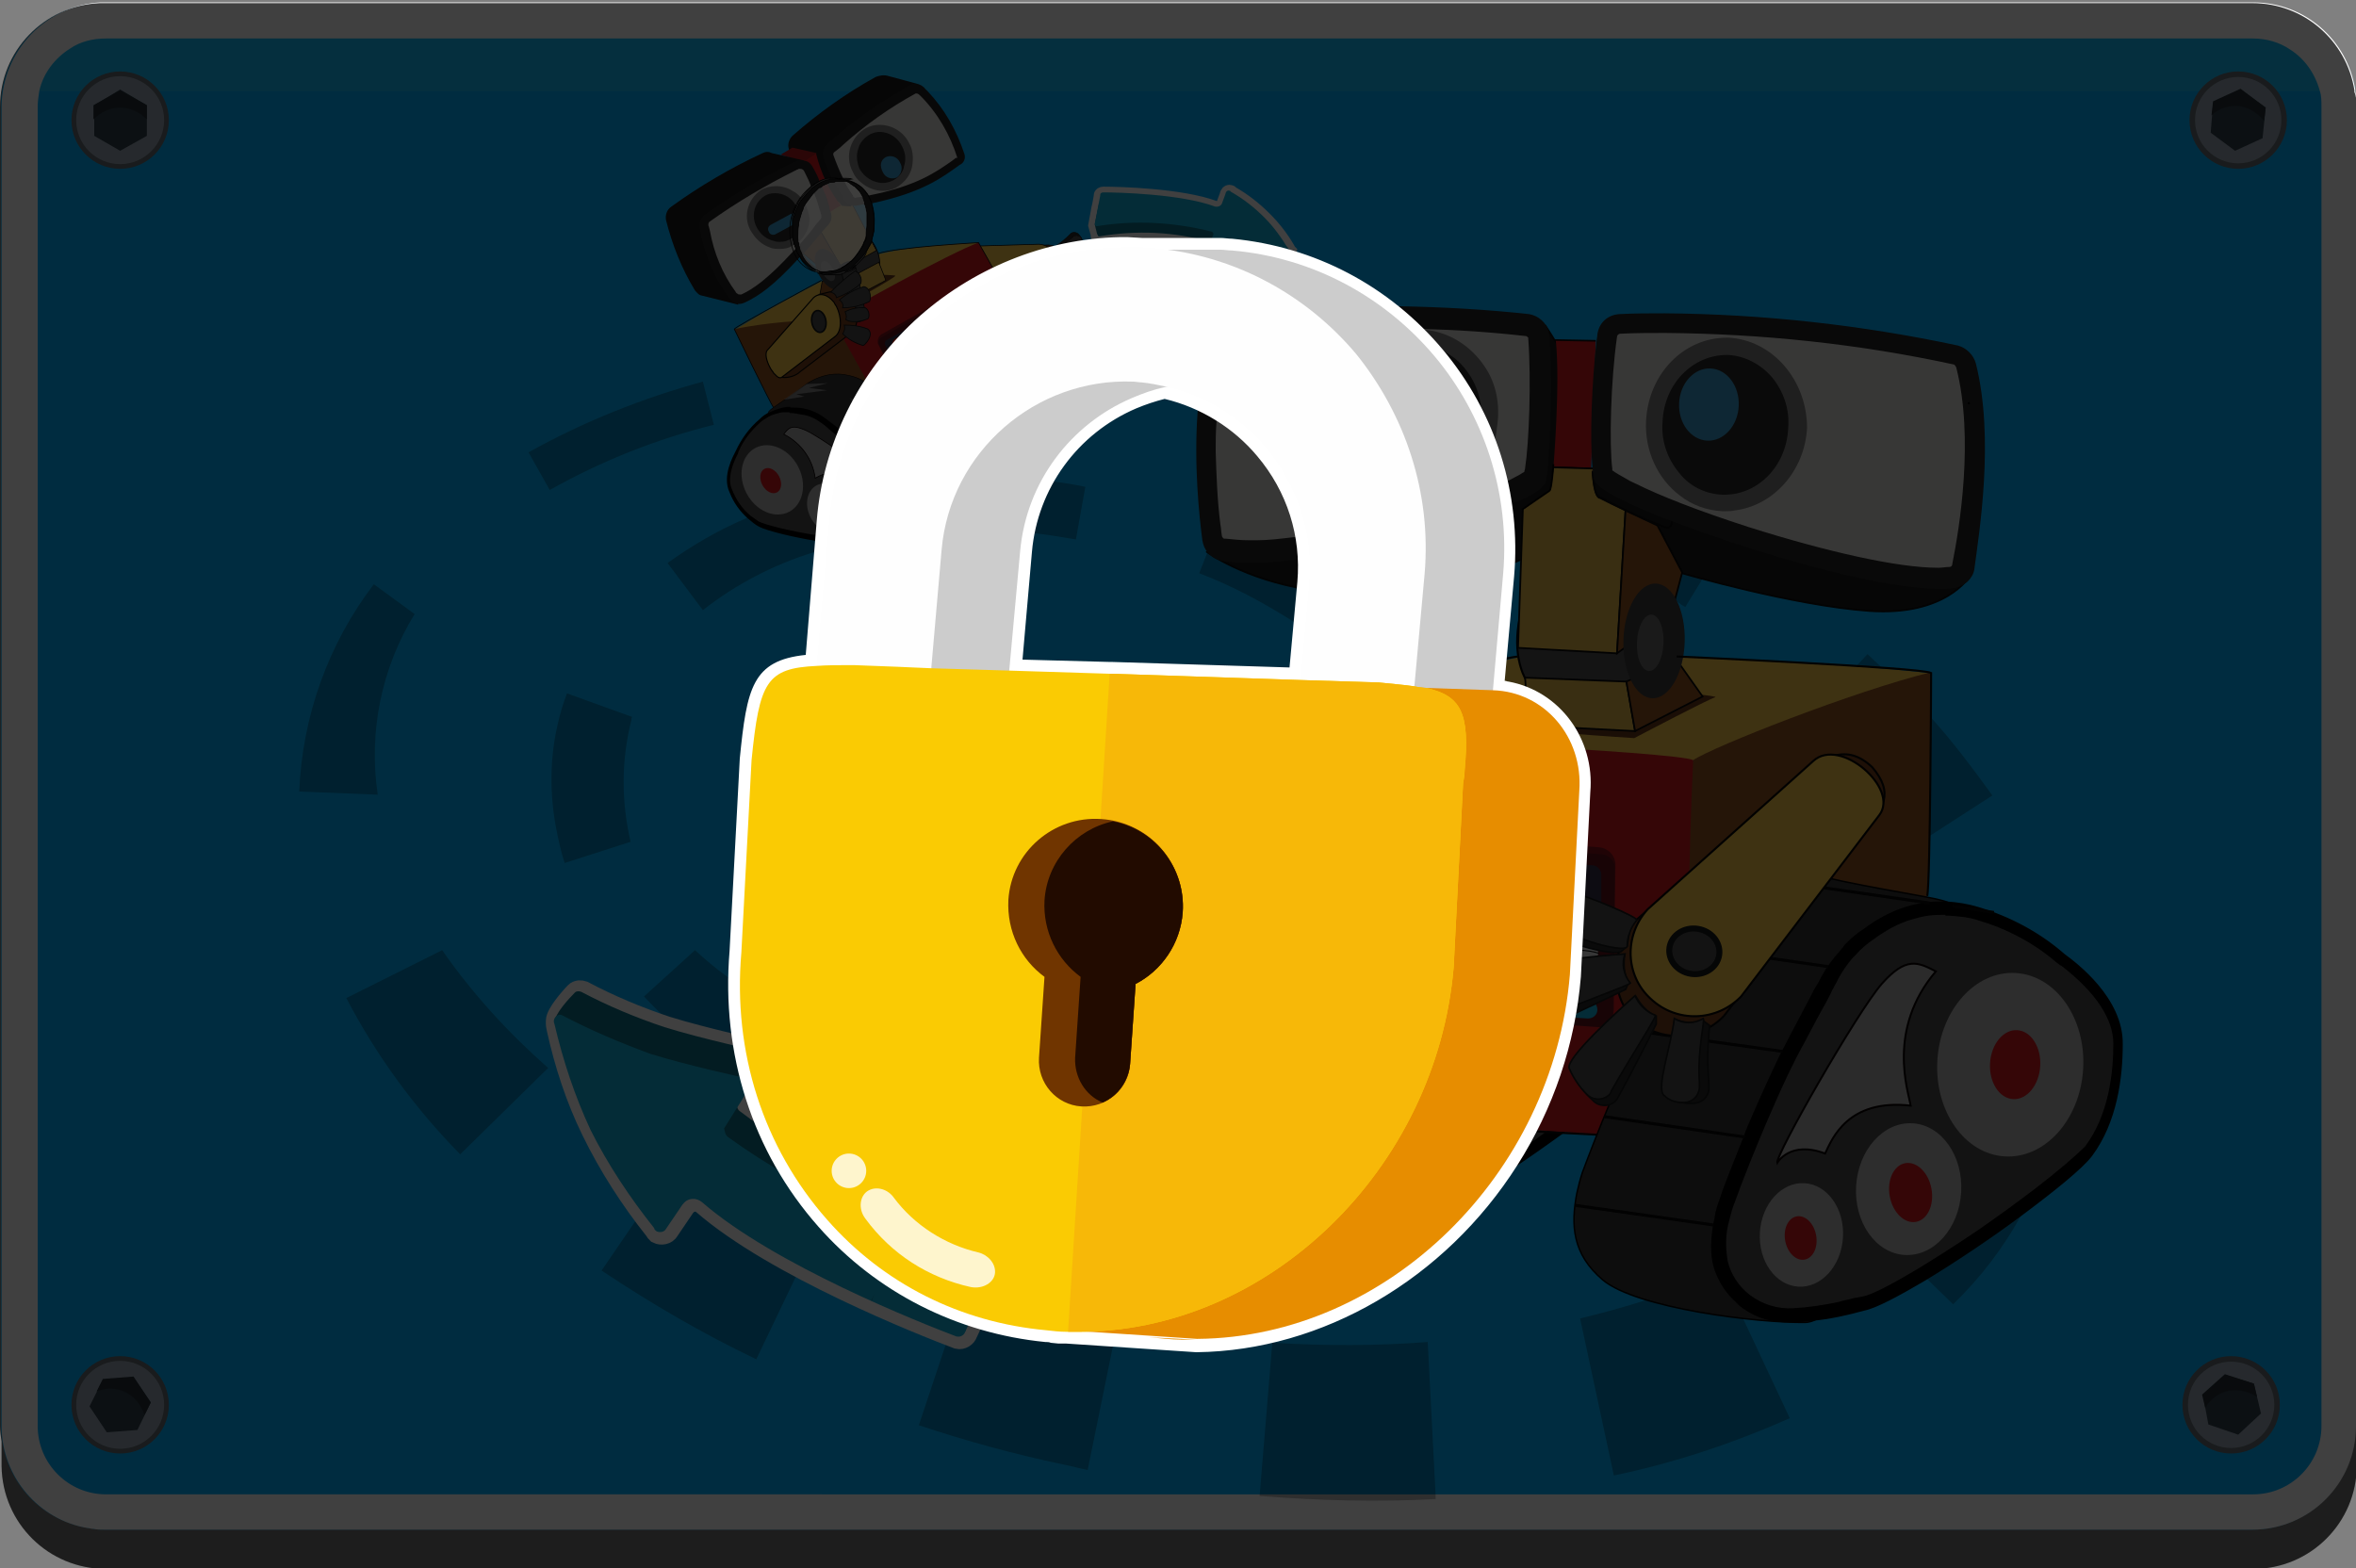 <?xml version="1.0" encoding="utf-8"?>
<!-- Generator: Adobe Illustrator 23.0.2, SVG Export Plug-In . SVG Version: 6.00 Build 0)  -->
<svg version="1.1" id="Layer_1" xmlns="http://www.w3.org/2000/svg" xmlns:xlink="http://www.w3.org/1999/xlink" x="0px" y="0px"
	 viewBox="0 0 300 199.7" style="enable-background:new 0 0 300 199.7;" xml:space="preserve">
<rect x="0" y="0" width="300" height="199.7" fill="#808080" stroke="none"/>
<style type="text/css">
	.st0{fill:#757575;}
	.st1{fill:#00B1FF;}
	.st2{fill:#15BDF9;}
	.st3{fill:#FFFFFF;}
	.st4{fill:#626C72;}
	.st5{fill:#96A5B3;}
	.st6{fill:#2F3E4A;}
	.st7{fill:#222D35;}
	.st8{opacity:0.27;}
	.st9{fill:#353535;stroke:#000000;stroke-width:7.000000e-02;stroke-linejoin:round;}
	.st10{fill:#4D4D4D;}
	.st11{fill:#B3B3B3;}
	.st12{opacity:0.41;fill:#F9F7F7;enable-background:new    ;}
	.st13{fill:#D3161D;}
	.st14{fill:#77401B;stroke:#070707;stroke-width:9.000000e-02;stroke-miterlimit:10;}
	.st15{fill:#F8C946;stroke:#020202;stroke-width:9.000000e-02;stroke-miterlimit:10;}
	.st16{fill:#282828;stroke:#151616;stroke-width:7.000000e-02;stroke-miterlimit:10;}
	.st17{fill:#4D4D4D;stroke:#151616;stroke-width:7.000000e-02;stroke-miterlimit:10;}
	.st18{fill:#4D4D4D;stroke:#151616;stroke-width:0.27;stroke-miterlimit:10;}
	.st19{fill:#F8C946;}
	.st20{fill:#683919;}
	.st21{fill:#945320;}
	.st22{fill:#7F1119;}
	.st23{fill:#5E0E18;}
	.st24{fill:#352F49;}
	.st25{fill:#E41E00;}
	.st26{fill:#FFFE28;}
	.st27{fill:#18FF08;}
	.st28{fill:#DBDDDD;}
	.st29{fill:#0FB0DB;}
	.st30{fill:#303435;}
	.st31{fill:url(#SVGID_1_);stroke:#0A0A0A;stroke-width:4.000000e-02;stroke-miterlimit:10;}
	.st32{fill:none;stroke:#0A0A0A;stroke-width:4.000000e-02;stroke-miterlimit:10;}
	.st33{fill:url(#SVGID_2_);stroke:#0A0A0A;stroke-width:4.000000e-02;stroke-miterlimit:10;}
	.st34{fill:url(#SVGID_3_);stroke:#0A0A0A;stroke-width:4.000000e-02;stroke-miterlimit:10;}
	.st35{fill:url(#SVGID_4_);stroke:#0A0A0A;stroke-width:4.000000e-02;stroke-miterlimit:10;}
	.st36{fill:none;stroke:#070707;stroke-width:5.000000e-02;stroke-miterlimit:10;}
	.st37{fill:none;stroke:#070707;stroke-width:0.1;stroke-miterlimit:10;}
	.st38{fill:#ADADAD;stroke:#080000;stroke-width:0.1;stroke-miterlimit:10;}
	.st39{fill:#515051;stroke:#000000;stroke-width:0.1;stroke-linejoin:round;}
	.st40{fill:#8E8A8B;stroke:#000000;stroke-width:9.000000e-02;stroke-linejoin:round;}
	.st41{fill:#161616;}
	.st42{fill:#E2B647;stroke:#070707;stroke-width:9.000000e-02;stroke-miterlimit:10;}
	.st43{fill:#945320;stroke:#070707;stroke-width:9.000000e-02;stroke-miterlimit:10;}
	.st44{fill:#3A3A3A;}
	.st45{fill:#666666;}
	.st46{fill:#AA161D;}
	.st47{fill:none;}
	.st48{fill:#DDDBD7;}
	.st49{fill:#212121;}
	.st50{fill:#282828;}
	.st51{fill:#7C7C7C;}
	.st52{fill:#389CCE;}
	.st53{fill:#212121;stroke:#000000;stroke-width:9.000000e-02;stroke-miterlimit:10;}
	.st54{fill:#4D4D4D;stroke:#151616;stroke-width:0.11;stroke-miterlimit:10;}
	.st55{fill:none;stroke:#000000;stroke-width:9.000000e-02;stroke-miterlimit:10;}
	.st56{fill:#5B5B5B;stroke:#000000;stroke-width:9.000000e-02;stroke-miterlimit:10;}
	.st57{fill:#77401B;stroke:#070707;stroke-width:0.14;stroke-miterlimit:10;}
	.st58{fill:#F8C946;stroke:#020202;stroke-width:0.14;stroke-miterlimit:10;}
	.st59{opacity:0.74;fill:#FFFFFF;stroke:#000000;stroke-width:9.000000e-02;stroke-miterlimit:10;enable-background:new    ;}
	.st60{fill:#282828;stroke:#151616;stroke-width:0.22;stroke-miterlimit:10;}
	.st61{fill:#4D4D4D;stroke:#151616;stroke-width:0.22;stroke-miterlimit:10;}
	.st62{fill:#4D4D4D;stroke:#151616;stroke-width:0.79;stroke-miterlimit:10;}
	.st63{fill:#353535;stroke:#000000;stroke-width:0.19;stroke-linejoin:round;}
	.st64{fill:#ADADAD;stroke:#080000;stroke-width:0.25;stroke-miterlimit:10;}
	.st65{fill:none;stroke:#070707;stroke-width:0.39;stroke-miterlimit:10;}
	.st66{fill:#77401B;stroke:#070707;stroke-width:0.26;stroke-miterlimit:10;}
	.st67{fill:#F8C946;stroke:#020202;stroke-width:0.26;stroke-miterlimit:10;}
	.st68{fill:#282828;stroke:#151616;stroke-width:0.21;stroke-miterlimit:10;}
	.st69{fill:#4D4D4D;stroke:#151616;stroke-width:0.21;stroke-miterlimit:10;}
	.st70{fill:#4D4D4D;stroke:#151616;stroke-width:0.76;stroke-miterlimit:10;}
	.st71{fill:#515051;stroke:#000000;stroke-width:0.26;stroke-linejoin:round;}
	.st72{fill:#161616;stroke:#0A0A0A;stroke-width:0.22;stroke-miterlimit:10;}
	.st73{fill:#8E8A8B;stroke:#000000;stroke-width:0.22;stroke-linejoin:round;}
	.st74{fill:#E2B647;stroke:#070707;stroke-width:0.22;stroke-miterlimit:10;}
	.st75{fill:#945320;stroke:#070707;stroke-width:0.22;stroke-miterlimit:10;}
	.st76{fill:none;stroke:#0A0A0A;stroke-width:0.22;stroke-miterlimit:10;}
	.st77{fill:#232323;}
	.st78{fill:none;stroke:#000000;stroke-width:0.22;stroke-miterlimit:10;}
	.st79{fill:none;stroke:#070707;stroke-width:0.26;stroke-miterlimit:10;}
	.st80{fill:url(#SVGID_5_);stroke:#0A0A0A;stroke-width:0.1;stroke-miterlimit:10;}
	.st81{fill:none;stroke:#0A0A0A;stroke-width:0.1;stroke-miterlimit:10;}
	.st82{fill:url(#SVGID_6_);stroke:#0A0A0A;stroke-width:0.1;stroke-miterlimit:10;}
	.st83{fill:url(#SVGID_7_);stroke:#0A0A0A;stroke-width:0.1;stroke-miterlimit:10;}
	.st84{fill:url(#SVGID_8_);stroke:#0A0A0A;stroke-width:0.1;stroke-miterlimit:10;}
	.st85{fill:none;stroke:#070707;stroke-width:0.13;stroke-miterlimit:10;}
	.st86{fill:#F8C946;stroke:#000000;stroke-width:0.13;stroke-miterlimit:10;}
	.st87{fill:none;stroke:#0A0A0A;stroke-width:0.21;stroke-miterlimit:10;}
	.st88{fill:#0FB0DB;stroke:#FFFFFF;stroke-width:2.99;stroke-miterlimit:10;}
	.st89{fill:#0B7087;}
	.st90{fill:#0FB0DB;stroke:#FFFFFF;stroke-width:1.66;stroke-miterlimit:10;}
	.st91{opacity:0.75;enable-background:new    ;}
	.st92{fill:#E78D00;}
	.st93{fill:#FACB03;}
	.st94{fill:#CCCCCC;}
	.st95{fill:#FEFEFE;}
	.st96{fill:#F7B808;}
	.st97{fill:#703500;}
	.st98{fill:#220B00;}
	.st99{opacity:0.8;fill:#FFFFFF;enable-background:new    ;}
</style>
<title>guide_loop_lock</title>
<path class="st0" d="M300.1,18.6v168c0,7.3-5.9,13.2-13.2,13.2H13.5c-7.3,0-13.2-5.8-13.3-13.1v-5.1l0,0v-163c0-2.6,0.7-5,2-7
	c1.5-2.5,3.9-4.4,6.6-5.4l0,0c1.4-0.5,2.9-0.8,4.5-0.8h273.5c1.7,0,3.3,0.3,4.7,0.9c2.7,1,5,2.9,6.5,5.3c0.9,1.5,1.6,3.2,1.8,5
	C300,17.2,300.1,17.9,300.1,18.6z"/>
<path class="st1" d="M299.9,13.6v168c0,7.3-5.9,13.2-13.2,13.2H13.3c-0.4,0-0.9,0-1.3-0.1c-0.2,0-0.4-0.1-0.7-0.1l0,0
	c-5.7-0.9-10.1-5.3-11-11c-0.1-0.7-0.2-1.3-0.2-2v-168c0-7.1,5.6-12.9,12.7-13.2c0.2,0,0.5,0,0.7,0h273.4c3.1,0,5.9,1.1,8.1,2.9
	c0.2,0.2,0.4,0.3,0.6,0.5c2.2,2,3.7,4.7,4.2,7.8C299.9,12.2,299.9,12.9,299.9,13.6z"/>
<path class="st2" d="M299.9,11.6H0.4C1.4,5.2,7,0.4,13.5,0.5h273.4C293.4,0.5,298.9,5.2,299.9,11.6z"/>
<path class="st3" d="M299.9,11.6L299.9,11.6c0-0.1,0-0.1,0-0.2c-1-6.3-6.4-11.1-13-11.1H13.5c-0.2,0-0.5,0-0.7,0
	C5.8,0.7,0.3,6.5,0.2,13.5v168.1l0,0c0,6.5,4.8,12,11,13l0,0c0.2,0,0.4,0.1,0.7,0.1c0.5,0.1,1,0.1,1.5,0.1h273.4
	c7.3,0,13.2-5.9,13.2-13.2v-168C300.1,12.9,300,12.2,299.9,11.6z M4.8,181.6v-168c0-0.7,0.1-1.3,0.2-2c0.5-2.3,2-4.2,3.9-5.4l0,0
	c1.3-0.9,2.9-1.3,4.6-1.3h273.4c1.7,0,3.4,0.5,4.7,1.4c1.9,1.2,3.2,3.1,3.8,5.3c0.2,0.6,0.2,1.3,0.2,2v168c0,4.8-3.9,8.7-8.7,8.7
	H13.5C8.7,190.3,4.8,186.4,4.8,181.6z"/>
<circle class="st4" cx="285" cy="15.3" r="6.2"/>
<circle class="st5" cx="285" cy="15.3" r="5.5"/>
<polygon class="st6" points="288.5,13.7 288.1,17.6 284.6,19.2 281.5,16.9 281.8,13.1 285.4,11.5 "/>
<path class="st7" d="M288.5,13.7l-0.2,1.7c-0.8-1-1.9-1.7-3.2-1.9c-1.3-0.1-2.6,0.3-3.5,1.2l0.2-1.8l3.5-1.6L288.5,13.7z"/>
<circle class="st4" cx="15.3" cy="15.3" r="6.2"/>
<circle class="st5" cx="15.3" cy="15.3" r="5.6"/>
<polygon class="st6" points="18.7,13.4 18.7,17.3 15.3,19.2 12,17.3 12,13.4 15.3,11.4 "/>
<path class="st7" d="M18.7,13.4v1.8c-0.9-0.9-2.1-1.5-3.4-1.5s-2.5,0.6-3.4,1.5v-1.8l3.4-1.9L18.7,13.4z"/>
<circle class="st4" cx="15.3" cy="178.9" r="6.2"/>
<circle class="st5" cx="15.3" cy="178.9" r="5.6"/>
<polygon class="st6" points="19.2,178.6 17.5,182.1 13.6,182.4 11.4,179.1 13.1,175.7 17,175.4 "/>
<path class="st7" d="M19.2,178.6l-0.8,1.6c-0.4-1.2-1.2-2.3-2.4-2.9c-1.2-0.6-2.5-0.6-3.7-0.1l0.8-1.6l3.9-0.3L19.2,178.6z"/>
<circle class="st4" cx="284.1" cy="178.9" r="6.2"/>
<circle class="st5" cx="284.1" cy="178.9" r="5.5"/>
<polygon class="st6" points="287,176.2 287.9,180 285,182.7 281.2,181.4 280.5,177.6 283.4,175.1 "/>
<path class="st7" d="M287,176.2l0.4,1.7c-1-0.7-2.4-1-3.6-0.8c-1.3,0.3-2.4,1.1-3,2.2l-0.4-1.7l2.9-2.6L287,176.2z"/>
<g class="st8">
	<path d="M221.9,167.8l-1-2.2l-1.8-3.8c-0.2,0.1-0.4,0.2-0.6,0.3c-2.9,1.3-5.8,2.4-8.7,3.4c-2.8,0.9-5.7,1.7-8.6,2.4l4.3,20
		c7.7-1.6,15.2-4.1,22.4-7.3L221.9,167.8z M182.8,190.3l-1-19.4c-6.5,0.5-13.1,0.5-19.6,0.1c-0.1,0-0.1,0-0.2,0v0.1l-1.6,19.3v0.1
		c7.5,0.6,15,0.8,22.4,0.4L182.8,190.3z M162,170.9L162,170.9L162,170.9L162,170.9z M136,167.3c-0.4-0.1-0.8-0.2-1.2-0.3
		c-0.2,0-0.4-0.1-0.6-0.1c-3-0.7-6-1.4-8.9-2.3l0,0l0,0c-0.8-0.2-1.7-0.5-2.5-0.7l-0.8,2.5l-0.2,0.5l0,0l-0.2,0.7l-0.2,0.7l-0.5,1.5
		l0,0l-3.9,11.7c6,2,12.2,3.7,18.4,5c1,0.2,2.1,0.5,3.1,0.7l3.2-15.7l0.2-0.8l0.2-0.8l0,0l0.1-0.7l0.2-0.8
		C140.2,168.1,138.1,167.7,136,167.3z M263.1,127.7c0-0.6-0.1-1.1-0.2-1.7l-1.1,0.1l-6.5,0.8l-6.1,0.8l-2.4,0.3
		c-0.1,1.5-0.4,3-0.7,4.5c-0.6,2.8-1.6,5.4-2.8,7.9c0,0.1-0.1,0.2-0.1,0.2c-0.4,0.8-0.9,1.7-1.4,2.5c-1.4,2.3-3.2,4.5-5.2,6.6
		c-0.7,0.8-1.5,1.5-2.3,2.2l2.6,2.6l3.7,3.7l1.3,1.2l2.1,2.1l0.6,0.6l0.6,0.6l3.5,3.4c3.5-3.4,6.5-7.3,8.8-11.6
		c0.3-0.5,0.5-1,0.8-1.5c0.3-0.6,0.6-1.2,0.9-1.9c1-2.2,1.8-4.4,2.4-6.7c0.2-0.8,0.4-1.6,0.6-2.5
		C263.2,137.5,263.5,132.6,263.1,127.7z M94.8,152.7c-1.9-1-3.8-2-5.6-3.1c-1-0.6-2-1.2-3-1.8l-2.5,3.6l-1.9,2.8l0,0l-5.2,7.6
		c6.3,4.2,12.8,8,19.7,11.3l5.7-11.9l0,0l1.6-3.3l0.4-0.9C100.8,155.7,97.8,154.3,94.8,152.7z M56.3,121l-12.2,6.1
		c3.8,7.3,8.7,14,14.5,19.9l11.2-11C64.8,131.6,60.2,126.6,56.3,121z M245.9,91.4C245.9,91.3,245.9,91.3,245.9,91.4
		c-1.2-1.4-2.5-2.7-3.7-4c-0.2-0.2-0.4-0.4-0.6-0.5c-0.6-0.6-1.1-1.1-1.7-1.7c0-0.1-0.1-0.1-0.2-0.1c-0.6-0.6-1.3-1.2-1.9-1.8
		l-1.4,1.5l-0.1,0.1l-4.7,5.2l-0.8,0.9c0.2,0.2,0.3,0.4,0.5,0.5c1.3,1.4,2.6,2.9,3.9,4.4c0.2,0.3,0.5,0.6,0.7,0.9
		c1.3,1.8,2.6,3.6,3.8,5.4l0.1,0.1c1.2,1.9,2.2,3.8,3.2,5.9l2.8-1.8l7.9-5.1C251.3,98,248.8,94.6,245.9,91.4z M216.3,67.6
		c-1.1-0.6-2.2-1.2-3.2-1.8c-1.2-0.7-2.4-1.3-3.5-1.9c-0.8-0.4-1.5-0.8-2.3-1.2c-0.1,0-0.2-0.1-0.3-0.1c-1.2-0.6-2.5-1.2-3.8-1.8
		c-0.1,0-0.1-0.1-0.2-0.1c0,0,0,0-0.1,0c-0.3-0.2-0.7-0.3-1-0.4c-0.4-0.2-0.9-0.4-1.3-0.6l0,0c-0.4-0.2-0.8-0.3-1.1-0.5l0,0
		l-0.2,0.5l0,0l-0.5,1.1l-2.6,5.9c1,0.5,2,1,3,1.5c2.5,1.3,5,2.6,7.5,4.1c1.1,0.7,2.2,1.3,3.3,2c0,0,0.1,0,0.1,0.1
		c0.1,0,0.2,0.1,0.2,0.1c1,0.6,2,1.3,3.1,2l0,0c0.4,0.3,0.8,0.6,1.2,0.8l2.2-3.6l2.6-4.2C218.3,68.9,217.3,68.2,216.3,67.6z
		 M52.8,78.2l-5.2-3.8c-5.8,7.6-9.1,16.8-9.5,26.4l10,0.4C46.9,93.2,48.6,85,52.8,78.2z M176.4,51c-0.9-0.3-1.7-0.5-2.6-0.7
		c-0.3-0.1-0.5-0.1-0.8-0.2c-0.4-0.1-0.7-0.2-1.1-0.3c-0.3-0.1-0.7-0.2-1-0.3c-1.6-0.4-3.2-0.8-4.9-1.2c-3.1-0.7-6.2-1.3-9.3-1.8
		l-0.4,2.4l-0.6,3.5l0,0l-0.1,0.8v0.2c0.1,0,0.2,0,0.3,0.1c0.6,0.1,1.2,0.2,1.8,0.4c0,0,0,0,0.1,0c0.7,0.2,1.4,0.3,2.1,0.5
		c3.8,0.9,7.6,1.8,11.2,2.9c0.1,0,0.1,0,0.1,0c0.4,0.1,0.8,0.2,1.2,0.4c0,0,0.1,0,0.2,0c0.5,0.1,0.9,0.3,1.3,0.4
		c0.8,0.2,1.6,0.5,2.3,0.7l1-3.3l0.4-1.2l0.2-0.7l0.6-2C177.7,51.4,177.1,51.2,176.4,51z M89.5,48.6c-7.7,2.1-15.2,5.1-22.2,9
		l2.7,4.8c6.6-3.7,13.6-6.5,20.9-8.3L89.5,48.6z M133.3,44.1c-0.1,0-0.3,0-0.4,0c-0.5,0-1.1,0-1.6-0.1l0,0l0,0c-0.3,0-0.5,0-0.8,0
		c-0.4,0-0.9,0-1.3,0c-0.2,0-0.3,0-0.4,0h-0.5c-0.3,0-0.6,0-1,0h-1.4c-0.1,0-0.2,0-0.2,0c-0.9,0-1.8,0-2.7,0c-0.8,0-1.6,0-2.4,0.1
		c-0.2,0-0.5,0-0.7,0c-0.1,0-0.1,0-0.2,0c-0.2,0-0.4,0-0.6,0c-0.5,0-0.9,0-1.4,0.1c-0.5,0-1,0.1-1.5,0.1c-0.2,0-0.4,0-0.5,0
		s-0.2,0-0.3,0c0,0,0,0-0.1,0c-0.3,0-0.6,0-0.9,0.1c-0.1,0-0.2,0-0.2,0c-0.1,0-0.1,0-0.2,0c-0.3,0-0.5,0-0.8,0.1h-0.1H113
		c-0.1,0-0.2,0-0.3,0c-0.1,0-0.2,0-0.3,0h-0.1l0.1,0.8v0.2V46l0.1,0.5l0.1,1.2l0,0l0.1,1.6l0.1,0.9v0.1v0.1h0.1l0,0
		c0.1,0,0.3,0,0.4,0c0.5,0,1-0.1,1.5-0.1c0.1,0,0.3,0,0.4,0l0,0c0.5,0,1-0.1,1.5-0.1l0,0c1.4-0.1,2.8-0.1,4.1-0.1h0.1
		c0.2,0,0.4,0,0.5,0c0.8,0,1.6,0,2.4,0c0.3,0,0.7,0,1,0c0.6,0,1.2,0,1.8,0c0.2,0,0.4,0,0.6,0h0.1c0.3,0,0.6,0,0.9,0
		c0.6,0,1.2,0,1.8,0.1c0.3,0,0.6,0,0.8,0c0.5,0,1,0,1.5,0.1c0.6,0,1.2,0.1,1.8,0.1h0.1l0,0v-0.1v-0.8v-0.4l0.2-5.2
		C134.2,44.1,133.7,44.1,133.3,44.1z"/>
</g>
<g class="st8">
	<path d="M103.9,68.8l-0.1-0.4l0,0l-0.1-0.4l-1.1-4.1l-0.2-0.6c-0.1,0-0.2,0.1-0.3,0.1c-0.1,0-0.2,0-0.3,0.1c-1.6,0.4-3.1,1-4.6,1.5
		c-0.5,0.2-1,0.4-1.4,0.6c-0.1,0-0.3,0.1-0.4,0.2S95.1,65.9,95,66c-3.5,1.5-6.8,3.4-10,5.7l4.5,6c4.2-3.3,9-5.8,14.2-7.4
		c0.2-0.1,0.4-0.1,0.6-0.2L103.9,68.8z M134.1,61.3c-0.3,0-0.5-0.1-0.8-0.1s-0.5-0.1-0.8-0.1l0,0c-3.2-0.4-6.4-0.5-9.7-0.5
		c-0.3,0-0.6,0-0.9,0c-0.5,0-1,0-1.5,0l0.1,3.1l0.1,2.2v1.5c3.2-0.1,6.4,0,9.5,0.3l0,0c0.2,0,0.5,0,0.8,0.1c0.2,0,0.5,0,0.8,0.1
		c1.8,0.2,3.5,0.5,5.3,0.8l1.2-6.7C136.8,61.7,135.5,61.5,134.1,61.3z M166.7,72.2c-0.3-0.2-0.5-0.3-0.8-0.5
		c-0.3-0.1-0.5-0.3-0.8-0.4c-0.1-0.1-0.3-0.2-0.4-0.2c-0.7-0.4-1.5-0.8-2.2-1.2c-0.8-0.4-1.6-0.8-2.4-1.1c-0.8-0.4-1.7-0.8-2.6-1.2
		c-0.7-0.3-1.4-0.6-2.1-0.9c-0.1,0-0.1,0-0.2-0.1l0,0l-0.8,2l-0.5,1.4l-0.1,0.2l0,0l-1.1,2.8c4.2,1.6,8.1,3.7,11.9,6.1
		c0.2,0.2,0.5,0.3,0.7,0.5s0.5,0.3,0.7,0.5c0.4,0.2,0.7,0.5,1.1,0.8l3.8-5.6l0.2-0.3C169.7,74.1,168.2,73.1,166.7,72.2z M80.5,91.3
		l-8.3-3c-0.5,1.3-0.9,2.6-1.2,4c-1,4.3-1,8.8-0.2,13.1c0.3,1.5,0.6,3,1.1,4.5l8.4-2.7c-1.2-5.1-1.2-10.4,0.1-15.5
		C80.4,91.6,80.4,91.4,80.5,91.3z M193.7,105.5c-0.7-3.1-1.8-6.2-3.1-9.1c-0.3-0.6-0.5-1.1-0.8-1.6c-0.1-0.2-0.2-0.4-0.3-0.6
		c-1.2-2.3-2.7-4.4-4.4-6.4c-0.1-0.1-0.1-0.1-0.2-0.2l-0.2,0.2l-0.8,0.7l-4.2,3.4l-0.7,0.5c0.2,0.2,0.4,0.5,0.5,0.7
		c0.3,0.5,0.7,0.9,1,1.4s0.7,1,1,1.6s0.6,1.1,0.9,1.7c0.9,1.9,1.7,3.9,2.2,6c0.1,0.3,0.1,0.5,0.2,0.8c0.1,0.2,0.1,0.5,0.1,0.7
		c0.1,0.3,0.1,0.6,0.2,0.9c0,0.1,0,0.3,0.1,0.4c0,0.1,0,0.2,0.1,0.4c0,0.1,0,0.3,0.1,0.4l0.6-0.1l2.4-0.5l1.2-0.2l1.5-0.3l1.2-0.2
		l0,0l1.2-0.2l0.4-0.1C193.7,105.7,193.7,105.6,193.7,105.5z M94.1,125.4c-0.2-0.2-0.5-0.3-0.8-0.5s-0.5-0.4-0.8-0.6
		c-1.4-1-2.7-2.1-4-3.3l-6.5,5.9c1.5,1.6,3.1,3.1,4.7,4.6l0,0c2.2,2,4.6,3.8,7,5.4h0.1c0.3,0.2,0.6,0.4,1,0.6c0.3,0.2,0.6,0.4,1,0.6
		l0,0l0.1,0.1l0.1,0.1c0.1,0.1,0.2,0.1,0.3,0.2l5.4-8.8C99.1,128.6,96.5,127.1,94.1,125.4z M192.9,119.5l-3-0.7l-4.6-1h-0.1
		l-1.2-0.3c-0.8,2.4-2,4.7-3.5,6.7c-0.2,0.3-0.4,0.6-0.6,0.8c-0.2,0.3-0.5,0.6-0.8,0.9c0,0-0.1,0.1-0.1,0.2l0,0
		c-0.2,0.2-0.3,0.4-0.5,0.5c-0.2,0.2-0.4,0.4-0.6,0.6c-0.5,0.5-1,1-1.6,1.5l-0.1,0.1c-0.3,0.3-0.7,0.5-1,0.8l2.2,2.5l2.7,3.1
		l1.6,1.8l0.8,0.9c1.6-1.4,3-2.9,4.3-4.5c0.7-0.9,1.4-1.9,2-2.8c0.2-0.3,0.4-0.6,0.5-0.8c0,0,0,0,0-0.1c1.5-2.5,2.7-5.1,3.5-7.8
		c0.1-0.3,0.2-0.5,0.2-0.8c0.1-0.5,0.3-0.9,0.4-1.4L192.9,119.5z M125,137.5L125,137.5c-2.9-0.6-5.7-1.3-8.6-2.2l-3.5,10.1l-0.3,0.8
		c0.3,0.1,0.5,0.2,0.8,0.3c3,1,6.2,1.9,9.3,2.6c2.4,0.5,4.8,1,7.1,1.3l1.7-11.8C129.3,138.4,127.2,138,125,137.5z M165.6,147.4
		l-2.4-6.9l-0.4-1.3l-0.5-1.3l-0.5-1.4c-4.9,1.5-9.9,2.5-15,2.8l0.4,4.9l0.5,6.9c2.7-0.2,5.4-0.5,8.1-1c1.2-0.2,2.5-0.5,3.7-0.8
		c0.3-0.1,0.6-0.1,0.9-0.2c0.3-0.1,0.6-0.2,0.9-0.2c1.5-0.4,2.9-0.8,4.4-1.3l0,0L165.6,147.4z"/>
</g>
<path class="st9" d="M139.8,44.5c-0.2-0.3-0.4-0.6-0.7-0.8c-2.1-2.1-4.3-4.1-6.6-5.9c-1.3-1-2.2-1.7-2.9-2.2c-0.8-0.6-1.7-1-2.7-1.2
	c-2-0.5-4.2,0-5.7,1.4c-2.5,1.9-4,2.7-4.4,3.2c-0.3,0.7-1.3,4.2-0.4,6.3c0.7,1.8,2,3.4,3.7,4.4c1.9,1,10,6.2,11.9,5.4
	c2.2-1,7.4-4.2,8.4-6.2C141.3,47.2,140.7,45.8,139.8,44.5z"/>
<path class="st10" d="M128.2,55.7c-3.1,0-11-1.5-12.6-2.3c-1.6-1-2.9-2.5-3.6-4.3c-0.6-1.2-0.3-2.9,0.8-5l0.1-0.2
	c0.7-1.4,1.6-2.7,2.8-3.7c0.9-0.8,2-1.3,3.2-1.4c0.2,0,0.5,0,0.7,0c0.5,0,1,0.1,1.5,0.2c0.9,0.2,1.8,0.5,2.6,1.1
	c0.3,0.2,0.7,0.5,1.1,0.8s1.1,0.8,1.8,1.4c2.3,1.8,4.4,3.8,6.5,5.8c0.2,0.2,0.5,0.5,0.7,0.8c0.9,1.3,1.4,2.5,0.6,4.2s-3.1,2.2-5,2.5
	l-0.4,0.1C128.7,55.6,128.4,55.6,128.2,55.7L128.2,55.7z"/>
<path d="M134.8,50.3c-0.1-0.3-0.3-0.7-0.4-1c-0.1-0.2-0.3-0.5-0.5-0.7c-0.2-0.3-0.4-0.6-0.7-0.8c-0.6-0.7-1.3-1.3-2-1.9l0,0
	c-0.7-0.7-1.4-1.3-2.1-1.9c-0.6-0.6-1.3-1.1-2-1.7c-0.2-0.1-0.3-0.3-0.5-0.4c-0.2-0.1-0.4-0.3-0.5-0.4c-0.2-0.1-0.3-0.3-0.5-0.4
	c-0.1-0.1-0.2-0.2-0.4-0.3c-0.6-0.5-1.1-0.8-1.5-1.1c-0.6-0.5-1.3-0.8-2.1-1l0,0h-0.1c-0.2,0-0.3-0.1-0.5-0.1s-0.3-0.1-0.5-0.1
	c-0.1,0-0.1,0-0.2,0c-0.2,0-0.3,0-0.5,0c-0.1,0-0.2,0-0.4,0h-0.1l0,0c-0.9,0-1.8,0.2-2.6,0.6c-0.5,0.2-1.1,0.6-1.5,1
	c-0.7,0.6-1.4,1.4-1.9,2.1c-0.1,0.2-0.3,0.4-0.4,0.6c-0.3,0.4-0.5,0.8-0.7,1.3c-0.1,0.1-0.1,0.3-0.2,0.5l0,0
	c-0.3,0.6-0.7,1.5-0.8,2.4c-0.1,0.4-0.1,0.9,0,1.3c0,0.4,0.1,0.7,0.3,1l0,0l0,0c0.1,0.2,0.2,0.5,0.3,0.7c0.2,0.3,0.3,0.6,0.5,0.9
	c0.3,0.5,0.6,0.9,1,1.3c0.5,0.6,1.2,1.1,1.9,1.5c0.4,0.2,1,0.4,1.8,0.6c0.4,0.1,0.9,0.2,1.4,0.4c0.2,0.1,0.5,0.1,0.8,0.2l0,0
	c2.3,0.5,5,0.9,7,1.1c0.6,0.1,1.2,0.1,1.7,0.1c0.3,0,0.6,0,0.9-0.1c0.8-0.2,1.7-0.3,2.6-0.6c1.3-0.4,2.4-1,3-2.2
	C135,52,135,51.1,134.8,50.3z M134,52.7c-0.6,1.3-2.3,1.8-4,2.2c-0.2,0-0.5,0.1-0.7,0.1l-0.4,0.1c-0.2,0-0.5,0-0.7,0
	c-0.3,0-0.7,0-1,0c-1.8-0.1-4.4-0.5-6.7-1l0,0c-0.5-0.1-1-0.2-1.5-0.3c-1.5-0.3-2.7-0.7-3.2-1c-0.1,0-0.2-0.1-0.2-0.2
	c-0.5-0.3-0.9-0.7-1.3-1.1l0,0c-0.3-0.3-0.6-0.7-0.9-1.1c-0.2-0.3-0.5-0.7-0.6-1.1c-0.1-0.2-0.2-0.4-0.3-0.6
	c-0.1-0.2-0.1-0.4-0.2-0.6l0,0c-0.1-0.4-0.1-0.8,0-1.3c0-0.3,0.1-0.6,0.2-0.9c0.1-0.3,0.2-0.5,0.3-0.8c0-0.1,0.1-0.1,0.1-0.2
	c0.1-0.2,0.2-0.3,0.2-0.5c0,0,0-0.1,0.1-0.1c0-0.1,0.1-0.2,0.1-0.2V44c0-0.1,0.1-0.1,0.1-0.2c0.2-0.4,0.4-0.7,0.6-1
	c0.2-0.4,0.5-0.8,0.8-1.1c0.2-0.2,0.4-0.5,0.6-0.7c0.2-0.3,0.5-0.5,0.8-0.8c0.2-0.2,0.4-0.3,0.7-0.5c0.7-0.4,1.4-0.7,2.2-0.8h0.1
	c0,0,0,0,0.1,0h0.7h0.1h0.1c0.3,0,0.6,0,0.9,0.1c0.1,0,0.2,0,0.3,0.1l0,0h0.1h0.1c0.1,0,0.2,0,0.3,0.1c0.1,0,0.2,0,0.3,0.1h0.1
	c0.6,0.2,1.1,0.4,1.6,0.8l1,0.8c0.4,0.3,0.9,0.7,1.4,1.1c0.1,0.1,0.2,0.2,0.4,0.3c0,0,0,0,0.1,0.1s0.3,0.2,0.4,0.3l0,0
	c0.5,0.4,0.9,0.8,1.4,1.2c1,0.8,2,1.7,2.9,2.6l0,0c0.6,0.5,1.1,1.1,1.7,1.6c0.2,0.2,0.4,0.5,0.6,0.7c0.4,0.5,0.7,1,0.8,1.6l0,0
	C134.4,51.2,134.4,51.9,134,52.7z"/>
<ellipse transform="matrix(0.882 -0.47 0.47 0.882 -8.656 60.783)" class="st11" cx="117.3" cy="47.7" rx="3.7" ry="4.6"/>
<ellipse transform="matrix(0.882 -0.471 0.471 0.882 -9.477 64.546)" class="st11" cx="124.2" cy="51.2" rx="2.6" ry="3.3"/>
<ellipse transform="matrix(0.882 -0.47 0.47 0.882 -8.706 67.343)" class="st11" cx="130.4" cy="51.1" rx="2.1" ry="2.6"/>
<path class="st12" d="M132.5,37.8l-2.2-0.8l1.8,3.5c0,0-5.2-3.4-5-3.2s2.4,2.5,2.4,2.5l-2.7-0.8l2.3,2.5l-2.8-0.8l1.2,1.3l-1.1-0.4
	l5.8,3.4l-2.1-2.2l3.4,1.5l-2.3-2.7l2.9,1.4l-1.7-3.3l1.7,1.1l-2.4-2.6l2.5,1.7L132.5,37.8z"/>
<polygon class="st12" points="121.6,35.5 124.4,35.4 121.9,36.1 124.2,36.3 120.4,36.8 121.3,37.1 118.7,37.6 "/>
<ellipse transform="matrix(0.882 -0.47 0.47 0.882 -8.726 60.699)" class="st13" cx="117.1" cy="47.8" rx="1.2" ry="1.7"/>
<ellipse transform="matrix(0.97 -0.244 0.244 0.97 -8.794 31.881)" class="st13" cx="124.5" cy="51.5" rx="1.1" ry="1.5"/>
<ellipse transform="matrix(0.97 -0.244 0.244 0.97 -8.564 33.336)" class="st13" cx="130.5" cy="51.3" rx="0.8" ry="1.1"/>
<path class="st14" d="M132.6,36.9l-9.3-1.7c-1.6-0.2-2.7-0.7-2.5-2.2l0,0c0.3-1.5,1.1-1.5,2.6-1.5l10.1-0.3c1.5,0.1,2.7,1.5,2.6,3
	l0,0C135.8,35.9,134.3,37,132.6,36.9z"/>
<path class="st15" d="M131.9,36.8l-9.7-1.6c-1.6-0.2-1.4-3.7,0-3.8l10.1-0.3c1.5,0.1,2.7,1.5,2.6,3l0,0
	C134.8,35.7,133.5,36.9,131.9,36.8z"/>
<path class="st16" d="M135,35.4c0,0-0.1,0.5-0.9,0.9c0.8,0.9,3.1,2.8,3.6,2.6c0.4-0.2,0.8-0.5,1.1-0.9c0.3-0.3,0.3-0.7,0-1l0,0
	c0-0.1-0.1-0.1-0.2-0.1c-1.3-0.7-3.3-1.6-3.3-1.6L135,35.4z"/>
<path class="st17" d="M134.1,36.3c0.8,0.9,2.8,3,3.3,2.8c0.4-0.2,0.8-0.5,1.1-0.8s0.3-0.7,0-1l0,0c-0.1-0.1-0.1-0.1-0.2-0.2
	c-1.3-0.7-3.3-1.9-3.4-1.8C134.8,35.8,134.5,36.2,134.1,36.3z"/>
<path class="st16" d="M135.4,33.6c0.1,0.4,0.1,0.9-0.1,1.2c1.2,0.2,4.1,0.3,4.4-0.1c0.2-0.4,0.3-0.9,0.3-1.3
	c0.1-0.4-0.2-0.7-0.6-0.8h-0.2c-1.4,0.2-3.6,0.7-3.6,0.7L135.4,33.6z"/>
<path class="st17" d="M135.2,34.8c1.2,0.2,4,0.7,4.3,0.3c0.2-0.4,0.4-0.9,0.4-1.3c0.1-0.4-0.2-0.7-0.6-0.8h-0.2
	c-1.4,0.3-3.7,0.5-3.8,0.6C135.5,34,135.5,34.5,135.2,34.8z"/>
<path class="st16" d="M134.2,31.8c0.4,0.2,0.6,0.6,0.7,1c1-0.6,2.8-1.6,2.8-2.1s0-0.4-0.3-0.8c-0.2-0.3-0.7-0.4-1-0.2l-0.1,0.1
	c-0.6,0.6-1.3,1.2-2,1.6L134.2,31.8z"/>
<path class="st17" d="M135,32.9c1-0.6,2.9-1.3,2.9-1.8c0-0.3-0.1-0.6-0.2-0.8c-0.2-0.3-0.7-0.4-1-0.2l0,0c-0.1,0-0.1,0.1-0.1,0.1
	c-0.7,0.6-1.5,1.1-2.3,1.7C134.6,32.1,134.9,32.4,135,32.9z"/>
<path class="st16" d="M133,37l0.8-0.5l0.4,0.1c0.4,0.1,1.6,2.8,1.1,3s-1.3,0.4-1.5,0.2s-0.3-0.2-0.3-0.2
	C133.2,38.8,133.1,37.9,133,37z"/>
<path class="st17" d="M132.6,36.9c0.2,0,0.4,0,0.6-0.1c0.2-0.1,0.4-0.2,0.5-0.3c0.3-0.2,1.6,2.8,1,3c-0.5,0.2-1,0.3-1.5,0.2
	C133,38.8,132.7,37.8,132.6,36.9z"/>
<ellipse transform="matrix(0.867 -0.499 0.499 0.867 0.619 70.483)" class="st18" cx="132.1" cy="34.1" rx="1" ry="1.1"/>
<path class="st19" d="M124.6,30.9c0,0-9.7,0.4-13.5,1.7c0,0-9.6,4.5-17.4,9.3c4.2-0.1,8.4-0.5,12.6-1.2
	C107.5,40.3,121.7,33,124.6,30.9z"/>
<path class="st20" d="M108.3,38.5c0,0-4.1-0.2-4.5-0.1s5.9-3.5,5.9-3.5s4,0.1,4.3,0.2S108.3,38.5,108.3,38.5z"/>
<path class="st21" d="M93.5,41.9c0,0,6.4,13.7,9.2,16.6c1.4,0.3,10-0.2,12.2-1.4c-0.6-1.7-7.5-15.5-8.7-16.3
	C101.9,40.7,97.6,41.1,93.5,41.9z"/>
<path class="st13" d="M124.6,30.9c0,0,3.9,6.7,6.3,11.8c0.6,1.6,0.5,3.5-0.2,5.1c-0.4,1-16.3,10-17.6,9.9c0.6-1.6,0.5-3.5-0.4-5
	c-1.8-3.3-4.4-7.9-6.6-11.9C106.5,40.1,121.4,32,124.6,30.9z"/>
<path class="st22" d="M112.2,42.6l10.5-5.9c0.4-0.2,1-0.1,1.2,0.3l0,0l3.2,6.4c0.2,0.4,0.1,0.9-0.4,1.2l-10.5,5.9
	c-0.4,0.2-1,0.1-1.2-0.3l0,0l0,0l-3.2-6.4C111.7,43.4,111.8,42.9,112.2,42.6z"/>
<path class="st23" d="M112.2,43l10.5-6c0.3-0.2,0.7-0.1,1,0.2c0,0,0,0,0,0.1l0,0l3.2,6.5c0.2,0.3,0,0.7-0.3,0.9l-10.5,6
	c-0.3,0.2-0.8,0.1-1-0.2c0,0,0,0,0-0.1l0,0L112,44C111.8,43.7,111.8,43.3,112.2,43L112.2,43z"/>
<path class="st24" d="M120.7,42.4l-6.5,3.6c-0.2,0.1-0.5,0-0.6-0.2l0,0l-0.9-1.9c-0.1-0.2,0-0.5,0.2-0.6l6.5-3.6
	c0.2-0.1,0.5,0,0.6,0.2l0.9,1.9C121,42,120.9,42.3,120.7,42.4L120.7,42.4z"/>
<ellipse transform="matrix(0.886 -0.463 0.463 0.886 -7.399 58.038)" class="st25" cx="114.6" cy="44.1" rx="0.9" ry="1.1"/>
<ellipse transform="matrix(0.886 -0.463 0.463 0.886 -6.532 58.95)" class="st26" cx="116.9" cy="42.8" rx="0.9" ry="1.1"/>
<ellipse transform="matrix(0.886 -0.463 0.463 0.886 -5.712 59.872)" class="st27" cx="119.2" cy="41.6" rx="0.9" ry="1.1"/>
<path class="st28" d="M120.2,44.7l-5.1,2.9c-0.2,0.1-0.5,0-0.6-0.2l0,0c-0.1-0.2,0-0.5,0.2-0.6l0,0l5.1-2.9c0.2-0.1,0.5,0,0.6,0.2
	l0,0C120.6,44.3,120.5,44.6,120.2,44.7z"/>
<path class="st29" d="M118.7,48.8l-2.3,1.3c-0.2,0.1-0.5,0-0.6-0.2l0,0c-0.1-0.2,0-0.5,0.2-0.6l0,0l0,0l2.3-1.3
	c0.2-0.1,0.5,0,0.6,0.2l0,0l0,0C119,48.4,118.9,48.7,118.7,48.8L118.7,48.8z"/>
<path class="st29" d="M118.1,47.7l-2.3,1.2c-0.2,0.1-0.5,0-0.6-0.2l0,0l0,0c-0.1-0.2,0-0.5,0.2-0.6l0,0l0,0l2.3-1.3
	c0.2-0.1,0.5,0,0.6,0.2l0,0C118.4,47.3,118.3,47.6,118.1,47.7L118.1,47.7z"/>
<polygon class="st30" points="120.5,39.2 123.6,37.4 126.8,43.9 123.7,45.7 "/>
<radialGradient id="SVGID_1_" cx="-8767.506" cy="-2066.24" r="0.44" gradientTransform="matrix(1.248 -0.613 -0.613 -1.248 9785.789 -7908.301)" gradientUnits="userSpaceOnUse">
	<stop  offset="0.2" style="stop-color:#666666"/>
	<stop  offset="0.57" style="stop-color:#585858"/>
	<stop  offset="1" style="stop-color:#4D4D4D"/>
</radialGradient>
<path class="st31" d="M123.2,38c0.2-0.1,0.4,0,0.5,0.2s0,0.5-0.2,0.6s-0.4,0-0.5-0.2C123,38.3,123,38.1,123.2,38z"/>
<path class="st32" d="M123.2,38c0.2,0.2,0.3,0.5,0.4,0.8"/>
<path class="st32" d="M123.1,38.6c0.3-0.1,0.5-0.2,0.7-0.3"/>
<radialGradient id="SVGID_2_" cx="-8769.275" cy="-2070.58" r="0.44" gradientTransform="matrix(1.248 -0.613 -0.613 -1.248 9785.8 -7908.299)" gradientUnits="userSpaceOnUse">
	<stop  offset="0.2" style="stop-color:#666666"/>
	<stop  offset="0.57" style="stop-color:#585858"/>
	<stop  offset="1" style="stop-color:#4D4D4D"/>
</radialGradient>
<path class="st33" d="M123.7,44.5c0.2-0.1,0.4,0,0.5,0.2s0,0.5-0.2,0.6s-0.4,0-0.5-0.2C123.4,44.8,123.5,44.6,123.7,44.5z"/>
<path class="st32" d="M123.7,44.5c0.2,0.2,0.4,0.5,0.4,0.8"/>
<path class="st32" d="M123.5,45c0.3-0.1,0.5-0.2,0.7-0.3"/>
<radialGradient id="SVGID_3_" cx="-8767.456" cy="-2070.46" r="0.44" gradientTransform="matrix(1.248 -0.613 -0.613 -1.248 9785.788 -7908.3)" gradientUnits="userSpaceOnUse">
	<stop  offset="0.2" style="stop-color:#666666"/>
	<stop  offset="0.57" style="stop-color:#585858"/>
	<stop  offset="1" style="stop-color:#4D4D4D"/>
</radialGradient>
<path class="st34" d="M125.9,43.2c0.2-0.1,0.4,0,0.5,0.2s0,0.5-0.2,0.6s-0.4,0-0.5-0.2C125.6,43.6,125.7,43.3,125.9,43.2z"/>
<path class="st32" d="M125.9,43.2c0.2,0.2,0.4,0.5,0.4,0.8"/>
<path class="st32" d="M125.7,43.8c0.3-0.1,0.5-0.2,0.7-0.3"/>
<radialGradient id="SVGID_4_" cx="-8769.096" cy="-2066.32" r="0.44" gradientTransform="matrix(1.248 -0.613 -0.613 -1.248 9785.805 -7908.304)" gradientUnits="userSpaceOnUse">
	<stop  offset="0.2" style="stop-color:#666666"/>
	<stop  offset="0.57" style="stop-color:#585858"/>
	<stop  offset="1" style="stop-color:#4D4D4D"/>
</radialGradient>
<path class="st35" d="M121.3,39.1c0.2-0.1,0.4,0,0.5,0.2s0,0.5-0.2,0.6s-0.4,0-0.5-0.2C121,39.4,121.1,39.2,121.3,39.1z"/>
<path class="st32" d="M121.3,39.1c0.2,0.2,0.3,0.5,0.4,0.8"/>
<path class="st32" d="M121.2,39.6c0.3-0.1,0.5-0.2,0.7-0.3"/>
<path class="st36" d="M114.5,47.4c0.5-0.4,1.1-0.7,1.8-0.9c1-0.1,0.7-0.9,1-1.1s0.8,0.3,1.3,0s0.2-0.4,0.5-0.6s0.4,0.1,0.6,0
	s0-0.9,0.1-1"/>
<path class="st37" d="M111.8,32.3c2.1-0.8,12.8-1.4,12.8-1.4s6.3,11,6.3,11.8c0.3,0.9,0.8,1.9,0,4.7c-0.4,0.6-0.3,1.3-12.5,7.8"/>
<path class="st37" d="M104.6,35.7c0,0-10.8,5.8-11.1,6.2c0,0,4.6,9.5,5,10"/>
<path class="st9" d="M120.8,57.9c-0.2-0.3-0.4-0.6-0.7-0.8c-2.1-2.1-4.3-4-6.5-5.9c-1.3-1-2.2-1.7-2.9-2.2c-0.8-0.6-1.7-1-2.7-1.2
	c-0.8-0.2-1.6-0.2-2.3-0.1c-1.2,0.2-2.4,0.7-3.4,1.5c-2.5,1.9-4,2.7-4.4,3.2c-0.3,0.6-1.3,4.2-0.3,6.3c0.7,1.8,2,3.4,3.7,4.4
	c1.9,1,10,6.2,11.9,5.4c2.2-1,7.4-4.2,8.4-6.2C122.3,60.6,121.8,59.2,120.8,57.9z"/>
<path class="st10" d="M109.2,69c-3.1,0-11-1.5-12.6-2.3c-1.6-1-2.9-2.5-3.6-4.3c-0.6-1.2-0.3-2.9,0.8-4.9l0.1-0.2
	c0.7-1.4,1.6-2.7,2.8-3.7c0.9-0.8,2-1.3,3.2-1.4c0.2,0,0.5,0,0.7,0c0.5,0,1,0.1,1.5,0.2c0.9,0.2,1.8,0.5,2.6,1.1
	c0.3,0.2,0.7,0.5,1.1,0.8s1.1,0.8,1.8,1.4c2.3,1.8,4.4,3.8,6.5,5.8c0.2,0.2,0.5,0.5,0.7,0.8c1,1.3,1.4,2.5,0.7,4.2s-3.1,2.2-5,2.6
	L110,69C109.7,69,109.4,69,109.2,69L109.2,69z"/>
<path d="M115.9,63.5c-0.2-0.5-0.5-1-0.8-1.5c-0.2-0.3-0.4-0.6-0.7-0.8c-1.1-1.1-2.2-2.1-3.3-3.1c-1-0.8-1.9-1.7-2.9-2.5l0,0
	c-0.1-0.1-0.2-0.2-0.3-0.2c-0.1-0.1-0.2-0.2-0.3-0.2c-0.2-0.2-0.4-0.3-0.6-0.5c-0.8-0.6-1.5-1.1-2-1.5c-0.8-0.6-1.7-1-2.7-1.2
	c-0.5-0.1-1.1-0.1-1.6-0.1l-0.1-0.1c-0.7,0-1.3,0.2-1.9,0.4c-0.2,0.1-0.5,0.2-0.7,0.3l0,0c-0.5,0.2-0.9,0.5-1.3,0.9
	c-1.3,1.1-2.3,2.5-3,4c-0.3,0.6-1.8,3.2-0.8,5.3c0.5,1.3,1.3,2.4,2.3,3.3c0.5,0.4,0.9,0.8,1.5,1.1c1,0.5,4.2,1.3,7.3,1.8
	c0,0,0.1,0,0.2,0c0.2,0,0.4,0.1,0.6,0.1s0.5,0.1,0.8,0.1c1.6,0.2,3,0.4,3.9,0.4c0.3,0,0.6,0,0.9-0.1c0.9-0.2,1.9-0.4,2.8-0.7
	c0.1,0,0.3-0.1,0.4-0.1l0,0c0.4-0.2,0.8-0.4,1.2-0.6c0.4-0.3,0.7-0.6,1-1c0.1-0.1,0.2-0.3,0.2-0.4C116.2,65.3,116.2,64.4,115.9,63.5
	z M115,66.1c-0.6,1.3-2.3,1.8-3.9,2.2c-0.3,0.1-0.5,0.1-0.8,0.2l-0.4,0.1c-0.2,0-0.5,0-0.7,0c-0.9,0-2.3-0.1-3.8-0.3
	c-0.2,0-0.5-0.1-0.8-0.1c-0.2,0-0.5-0.1-0.8-0.1c0,0-0.1,0-0.2,0c-3-0.5-6-1.2-7-1.7c-0.3-0.2-0.7-0.5-1-0.7
	c-1.1-0.9-1.9-2.1-2.4-3.4c-0.5-1.1-0.2-2.7,0.8-4.6v-0.1l0.1-0.2c0.6-1.4,1.6-2.6,2.7-3.6c0.2-0.2,0.5-0.4,0.7-0.5
	c0.4-0.3,0.9-0.5,1.3-0.6c0.3-0.1,0.7-0.2,1-0.2h0.7l0.1,0.1c0.5,0,1,0.1,1.5,0.2c0.9,0.1,1.7,0.5,2.4,1c0.3,0.2,0.7,0.5,1,0.8
	c0.2,0.2,0.6,0.5,1.1,0.9c0.2,0.1,0.4,0.3,0.6,0.5c0.1,0,0.1,0.1,0.1,0.1c0.2,0.1,0.3,0.3,0.5,0.4l0,0c0.8,0.6,1.5,1.3,2.3,2
	c1.3,1.1,2.5,2.2,3.7,3.4c0.2,0.2,0.4,0.5,0.6,0.7C115.3,63.5,115.8,64.7,115,66.1z"/>
<ellipse transform="matrix(0.882 -0.47 0.47 0.882 -17.167 53.466)" class="st11" cx="98.4" cy="61.1" rx="3.7" ry="4.6"/>
<ellipse transform="matrix(0.882 -0.47 0.47 0.882 -18.013 57.285)" class="st11" cx="105.6" cy="64.7" rx="2.6" ry="3.3"/>
<ellipse transform="matrix(0.882 -0.47 0.47 0.882 -17.253 59.991)" class="st11" cx="111.4" cy="64.5" rx="2.1" ry="2.6"/>
<path class="st12" d="M113.6,51.2l-2.2-0.8l1.8,3.5c0,0-5.2-3.4-5-3.2s2.4,2.5,2.4,2.5l-2.7-0.9l2.3,2.5l-2.8-0.8l1.2,1.3l-1.1-0.4
	l5.9,3.5l-2.1-2.2l3.3,1.5l-2.2-2.7l2.9,1.4l-1.7-3.3l1.7,1.1l-2.5-2.6l2.5,1.7L113.6,51.2z"/>
<polygon class="st12" points="102.7,48.9 105.4,48.8 103,49.4 105.3,49.7 101.4,50.2 102.4,50.5 99.8,50.9 "/>
<ellipse transform="matrix(0.882 -0.47 0.47 0.882 -17.239 53.382)" class="st13" cx="98.2" cy="61.2" rx="1.2" ry="1.7"/>
<ellipse transform="matrix(0.97 -0.244 0.244 0.97 -12.611 27.65)" class="st13" cx="105.5" cy="64.8" rx="1.1" ry="1.5"/>
<ellipse transform="matrix(0.97 -0.244 0.244 0.97 -12.38 29.105)" class="st13" cx="111.5" cy="64.6" rx="0.8" ry="1.1"/>
<path class="st38" d="M111.1,60.7c0,0-1.1-0.8-2.4,0.6c-0.6-0.5-2.2-2-4.9-0.4c-0.3-2.4-1.8-4.5-4-5.6c0.6-0.8,1-1.3,2.8-0.5
	S111,60.3,111.1,60.7z"/>
<path class="st39" d="M104.3,31.8l2.6,5.1l4.5-2.2c0.8-0.4,0.8-1.8,0.1-3.2s-1.9-2.2-2.7-1.9c-0.2,0.2-0.4,0.4-0.5,0.7L104.3,31.8z"
	/>
<polygon class="st40" points="106.7,25.7 106.3,27.8 105.1,28.4 105,26.6 "/>
<path class="st41" d="M115.3,14.4c0.6,1.4,2.2,2.5,2.5,4.1c0.1,0.6-0.1,1.1-0.6,1.5c-1.8,1.3-3.5,2-8.7,3.4v3.3l-5.5-2.2l-0.3-0.1
	l0,0c-0.3-0.1-0.5-0.4-0.6-0.7c-0.8-1.6-1.3-3.2-1.7-4.9c-0.1-0.5,0.1-1.1,0.5-1.5c3.3-2.9,6.8-5.4,10.6-7.5
	c0.5-0.2,1.1-0.3,1.7-0.1l0,0l3.7,1L115.3,14.4z"/>
<polygon class="st42" points="108,25 103.3,27.4 107.3,34.3 111.6,31.9 "/>
<polygon class="st43" points="101,31.2 104,33.7 107.3,34.3 103.3,27.4 "/>
<path class="st41" d="M103.8,26c-0.2,0-0.4,0-0.5-0.1L103.8,26z"/>
<polygon class="st42" points="111.9,33.4 112.8,35.7 108.1,38.2 107.4,35.8 "/>
<polygon class="st43" points="104.7,35.8 104.3,38.1 108.1,38.2 107.4,35.8 "/>
<ellipse transform="matrix(0.891 -0.454 0.454 0.891 -4.061 51.67)" class="st44" cx="105.6" cy="34.3" rx="1.5" ry="2.8"/>
<ellipse transform="matrix(0.882 -0.47 0.47 0.882 -3.843 53.679)" class="st45" cx="105.5" cy="34.5" rx="0.7" ry="1.4"/>
<path class="st13" d="M103.9,19.5c0,0-1.4,0.9-2.1,1.3c1.5,1.8,2.8,3.1,3.3,6.6c1.9-1.3,2-1.2,2-1.2C105.6,24.3,104.5,22,103.9,19.5
	z"/>
<polygon class="st46" points="104,19.5 100.9,18.8 99.4,19.7 102.3,20.6 "/>
<line class="st47" x1="89.2" y1="37.5" x2="89.9" y2="37.7"/>
<path class="st41" d="M102.2,20.4l-1.6,2.8c0.4,0.9,0.7,1.9,1,2.9c0.1,0.5,0,1.1-0.3,1.5c-3.7,4.5-5,6.4-7.5,8.1l0.2,3.1l-4-1l0,0
	l-0.8-0.2c-0.3-0.1-0.5-0.4-0.7-0.6c-1.7-2.8-2.9-5.8-3.7-9c-0.1-0.6,0.1-1.3,0.7-1.7c3.6-2.6,7.5-4.9,11.6-6.8
	c0.4-0.2,0.8-0.2,1.2,0l0,0L102.2,20.4z"/>
<path class="st48" d="M94.2,38.2c-0.4,0-0.8-0.2-1-0.6c-1.7-2.4-2.9-5.1-3.4-8c0-0.2-0.1-0.5-0.2-0.7c-0.1-0.4,0.1-0.9,0.4-1.1
	c3.6-2.6,7.4-4.9,11.5-6.8c0.1-0.1,0.3-0.1,0.4-0.1c0.4,0,0.8,0.2,1,0.6c0.5,1,0.8,1.7,1.1,2.3c0.5,1.1,0.9,2.2,1.2,3.4
	c0.1,0.3,0,0.7-0.2,1c-1.2,1.5-2.4,2.8-3.4,3.9c-3.6,3.9-5.5,5.2-7,5.9C94.5,38.2,94.4,38.2,94.2,38.2L94.2,38.2z"/>
<path class="st49" d="M105.8,27.1C105.8,27,105.8,27,105.8,27.1c-0.1-0.3-0.2-0.5-0.2-0.8l0,0c-0.1-0.3-0.2-0.6-0.3-1
	c-0.2-0.6-0.5-1.1-0.7-1.7l0,0l0,0l0,0c-0.1-0.1-0.1-0.3-0.2-0.4l0,0c-0.2-0.6-0.5-1.2-0.9-1.9c-0.2-0.4-0.5-0.7-0.9-0.8
	c-0.1,0-0.2,0-0.3-0.1c-0.1,0-0.2,0-0.3,0h0.1c-0.1,0-0.2,0-0.3,0c-0.1,0-0.2,0-0.4,0.1c-0.1,0.1-0.2,0.1-0.4,0.2
	c-3.9,1.9-7.7,4.1-11.2,6.6c-0.5,0.4-0.8,1-0.7,1.7c0.5,3.2,1.8,6.3,3.7,8.9c0.3,0.4,0.7,0.7,1.2,0.8c0.1,0,0.2,0,0.2,0
	c0.2,0,0.5-0.1,0.7-0.2c1.7-0.8,3.6-2.1,6.8-5.6l0,0l0,0c0.1-0.1,0.2-0.2,0.3-0.3l0,0l0,0l0,0c0,0,0-0.1,0.1-0.1
	c0.1-0.1,0.1-0.1,0.2-0.2c0.7-0.8,1.5-1.7,2.3-2.7c0.3-0.3,0.6-0.7,0.9-1c0.1-0.1,0.2-0.3,0.3-0.5C105.9,27.8,105.9,27.4,105.8,27.1
	z M101.6,31.4L101.6,31.4C101.5,31.5,101.5,31.5,101.6,31.4L101.6,31.4c-0.1,0.1-0.1,0.1-0.2,0.2c0,0.1-0.1,0.1-0.2,0.2l-0.1,0.1
	l0,0c-3.4,3.7-5.2,4.9-6.7,5.6c-0.1,0-0.1,0-0.2,0s-0.2,0-0.3-0.1c-0.1-0.1-0.2-0.1-0.2-0.2c-1.7-2.3-2.8-5-3.3-7.8
	c-0.1-0.3-0.1-0.5-0.2-0.7c0-0.2,0-0.4,0.2-0.5c3.5-2.5,7.1-4.6,10.9-6.5c0.1,0,0.1-0.1,0.2-0.1s0.2-0.1,0.2-0.1c0.1,0,0.1,0,0.2,0
	l0,0c0.2,0,0.4,0.1,0.5,0.3c0.4,0.8,0.7,1.4,0.9,2l0,0l0,0c0,0.1,0.1,0.2,0.1,0.3c0,0.1,0.1,0.2,0.1,0.2l0,0l0,0
	c0.1,0.1,0.1,0.3,0.2,0.4c0.3,0.7,0.5,1.4,0.7,2.1c0.1,0.2,0.1,0.4,0.2,0.6c0,0.2,0,0.4-0.1,0.5c-0.2,0.2-0.4,0.5-0.6,0.7
	C103.2,29.6,102.3,30.6,101.6,31.4z M105,26.5c-0.2-0.5-0.3-1-0.5-1.4l-0.7-0.3c0.3,0.7,0.5,1.4,0.7,2.1l0.5-0.2V26.5L105,26.5
	L105,26.5z"/>
<path class="st50" d="M99.3,31.3c-2.1-0.1-3.8-1.9-3.7-4c0-0.2,0-0.4,0.1-0.6c0.3-1.5,1.6-2.6,3.2-2.6c1.3,0,2.5,0.8,3.1,1.9
	c1.1,1.6,0.6,3.8-1,4.9l0,0C100.5,31.2,99.9,31.3,99.3,31.3z"/>
<path class="st51" d="M102.4,25.8L102.4,25.8C102.4,25.7,102.4,25.7,102.4,25.8C102.4,25.7,102.4,25.7,102.4,25.8
	C102.4,25.7,102.4,25.7,102.4,25.8C102.4,25.7,102.4,25.7,102.4,25.8c-0.2-0.3-0.3-0.4-0.4-0.6l0,0l0,0c-0.3-0.4-0.7-0.7-1.1-0.9
	c-0.6-0.4-1.4-0.6-2.1-0.6l0,0c-0.7,0-1.4,0.2-1.9,0.5c-1.8,1.2-2.4,3.7-1.1,5.5l0,0c0.5,0.8,1.3,1.5,2.2,1.8
	c0.4,0.2,0.9,0.2,1.3,0.2c0.6,0,1.1-0.1,1.6-0.4l0,0c0,0,0.1,0,0.1-0.1c0.1,0,0.1-0.1,0.2-0.1c0,0,0.1-0.1,0.2-0.1l0,0l0,0
	c0,0,0,0,0.1,0l0,0c1-0.8,1.6-2,1.6-3.2l0,0C103,27.2,102.8,26.4,102.4,25.8z M100.7,30.4C100.7,30.5,100.7,30.5,100.7,30.4
	c-0.4,0.3-0.9,0.4-1.4,0.4c-0.2,0-0.5,0-0.7-0.1c-0.9-0.2-1.6-0.7-2.1-1.5c-0.9-1.4-0.6-3.3,0.8-4.2c0.4-0.3,0.9-0.4,1.4-0.4l0,0
	c1.1,0,2.1,0.6,2.6,1.5l0,0l0.1,0.1l0,0c0.1,0.2,0.2,0.3,0.2,0.5l0,0c0,0,0,0,0,0.1l0,0c0.2,0.6,0.2,1.2,0.1,1.8
	c-0.1,0.5-0.3,1-0.7,1.4c0,0,0,0-0.1,0.1l0,0l0,0C101.1,30.2,100.9,30.3,100.7,30.4z"/>
<polygon class="st41" points="108.4,26.3 107.2,26.2 106.6,25.5 107.6,25 "/>
<path class="st48" d="M108.8,25.8c-0.4,0-0.7-0.2-0.8-0.6l-0.2-0.3c-1.1-1.6-1.9-3.3-2.5-5.2c-0.1-0.3,0-0.7,0.3-0.9l1.2-1
	c2.9-2.6,6-4.8,9.4-6.5c0.1,0,0.2-0.1,0.3-0.1c0.4,0,0.7,0.2,0.9,0.5c2.2,2.3,3.9,5.1,4.9,8.1c0.1,0.3-0.1,0.7-0.4,0.8l-0.4,0.3
	c-2.2,1.6-5,3.6-12.6,4.9H108.8z"/>
<path class="st49" d="M122.8,19.6c-1-3-2.5-5.7-4.7-8c-0.1-0.1-0.2-0.2-0.3-0.3c-0.2-0.3-0.6-0.5-0.9-0.6h-0.1c-0.1,0-0.2,0-0.3,0
	c-0.2,0-0.4,0-0.5,0.1c-0.5,0.3-1,0.5-1.4,0.8c-3.3,1.9-6.5,4.2-9.3,6.8c-0.4,0.4-0.6,0.9-0.5,1.5c0.3,1,0.7,1.9,1.1,2.8l0,0l0,0
	c0,0.1,0.1,0.2,0.1,0.2l0,0l0,0l0,0c0.4,0.7,0.8,1.4,1.2,2.1c0,0.1,0.1,0.1,0.1,0.2c0,0,0.1,0.1,0.1,0.2c0.2,0.4,0.6,0.7,1,0.8
	c0.1,0,0.1,0,0.2,0h0.1h0.1c0.1,0,0.1,0,0.2,0c0.5-0.1,0.9-0.2,1.4-0.2l0,0l0,0c0.2,0,0.3-0.1,0.5-0.1l0,0h0.1l0,0
	c6.6-1.4,9.1-3.4,11.2-4.9C122.7,20.8,123,20.2,122.8,19.6z M121.6,20.2l-0.4,0.3c-2,1.4-4.5,3.2-10.6,4.4l0,0h-0.1l0,0
	c-0.1,0-0.3,0-0.4,0.1l0,0l0,0c-0.4,0.1-0.8,0.1-1.2,0.2c-0.1,0-0.2-0.1-0.2-0.1s-0.1-0.1-0.1-0.2l-0.2-0.3c-0.4-0.6-0.7-1.1-1-1.7
	l0,0l0,0c0,0,0,0,0-0.1l0,0l0,0l0,0c-0.5-1-0.9-2-1.3-3.1c0-0.1,0-0.2,0.1-0.3c0.4-0.3,0.8-0.6,1.2-1c2.8-2.5,5.9-4.7,9.2-6.5
	c0,0,0,0,0.1,0l0,0c0.2,0,0.4,0.2,0.5,0.3c2.2,2.2,3.8,5,4.7,7.9C121.7,20.1,121.7,20.1,121.6,20.2z"/>
<path class="st50" d="M112.4,23.8c-1.4,0-2.7-0.9-3.4-2.2c-1-1.8-0.3-4,1.4-4.9c0.5-0.2,0.9-0.3,1.4-0.3c1.4,0,2.7,0.9,3.4,2.2
	c0.9,1.8,0.3,4-1.5,4.9C113.4,23.7,112.9,23.8,112.4,23.8z"/>
<path class="st51" d="M115.8,18.3c-0.7-1.5-2.2-2.4-3.8-2.4l0,0c-0.6,0-1.1,0.1-1.7,0.4c-2,1.1-2.8,3.6-1.7,5.6l0,0
	c0.2,0.5,0.6,1,1,1.3c0.8,0.7,1.8,1.1,2.8,1.1c0.6,0,1.1-0.1,1.7-0.4c1.2-0.7,2-1.8,2.1-3.1C116.3,19.9,116.2,19,115.8,18.3z
	 M109.3,18.9c0.2-0.8,0.8-1.4,1.5-1.8c0.4-0.2,0.8-0.3,1.2-0.3l0,0c1.3,0,2.4,0.8,2.9,1.9c0.4,0.8,0.5,1.7,0.2,2.5c0,0,0,0,0,0.1
	c-0.3,1.2-1.5,2-2.7,2c-0.6,0-1.2-0.2-1.7-0.5s-1-0.8-1.3-1.4C109.1,20.6,109,19.7,109.3,18.9z"/>
<path class="st52" d="M114.6,20.7c0.4,0.6,0.2,1.5-0.4,1.9l0,0c-0.7,0.3-1.5,0-1.8-0.7c-0.4-0.8-0.3-1.5,0.4-1.9
	C113.5,19.7,114.3,20,114.6,20.7L114.6,20.7z"/>
<path class="st52" d="M98.2,28.6l2.4-1.3c0.3-0.2,0.8-0.1,0.9,0.3l0,0c0.2,0.3,0.1,0.8-0.3,0.9l-2.4,1.3c-0.3,0.2-0.8,0.1-0.9-0.3
	l0,0C97.7,29.2,97.8,28.8,98.2,28.6z"/>
<path class="st53" d="M107.5,33.5l0.2-0.1c0.5-0.2,1,0,1.2,0.2s-0.1,0.6-0.6,0.7c-0.1,0-0.1,0.1-0.2,0.1c-0.5,0.2-1,0-1.2-0.2
	S107.1,33.7,107.5,33.5z"/>
<path class="st50" d="M109.2,41L109.2,41z"/>
<path class="st54" d="M108.9,33.8l0.2,0.8l0.4,1.8l0.4,2l0.3,1.5c0,0.1,0,0.2,0.1,0.3c0.1,0.3-0.2,0.5-0.4,0.6
	c-0.2,0.1-0.5,0.2-0.8,0.2c-0.3,0.1-0.7-0.1-0.7-0.4v-0.1l-0.3-1.3l-0.4-2l-0.4-1.9l-0.2-1.1l0,0c0.1,0.2,0.3,0.3,0.5,0.4
	c0.2,0,0.5,0,0.7-0.1s0.4-0.2,0.6-0.3C108.9,34.1,108.9,33.9,108.9,33.8z"/>
<path class="st55" d="M110.6,25.2c1.3,2.9,0.6,6.4-1.9,8.5c-0.3,0.3-0.6,0.5-1,0.7c-1.2,0.7-2.6,0.8-3.8,0.2l0.4,0.1
	c1.4,0.2,2.8-0.3,3.9-1.2c2.4-2.1,3.1-5.5,1.8-8.4c-0.4-0.9-1.1-1.6-2-2C109.1,23.3,110.1,24.1,110.6,25.2z"/>
<path class="st55" d="M110.7,25.1c1.3,2.9,0.6,6.4-1.9,8.5c-0.3,0.3-0.7,0.5-1.1,0.7c-1.1,0.6-2.3,0.7-3.4,0.3
	c1.4,0.2,2.8-0.3,3.9-1.2c2.4-2.1,3.1-5.5,1.9-8.4c-0.4-0.9-1.1-1.6-2-2c-1.1-0.3-2.2-0.1-3.2,0.4c0.9-0.5,1.9-0.7,2.8-0.5
	C109,23.1,110.1,24,110.7,25.1z"/>
<path class="st55" d="M108,23c-1.1-0.3-2.2-0.1-3.2,0.4c-0.4,0.2-0.8,0.4-1.1,0.7c-2.4,2.1-3.2,5.5-1.9,8.5c0.4,0.9,1.1,1.6,2,2
	c-1.1-0.3-2.1-1.1-2.6-2.2c-1.3-2.9-0.6-6.4,1.9-8.5c1.2-1.1,2.9-1.5,4.5-1L108,23z"/>
<path class="st56" d="M108,23L108,23L108,23L108,23z M107.6,22.9L107.6,22.9c-0.2-0.1-0.3-0.1-0.5-0.1s-0.5-0.1-0.7-0.1
	s-0.4,0-0.6,0c-0.1,0-0.2,0-0.4,0c-0.1,0-0.3,0.1-0.4,0.1l0,0c-0.3,0.1-0.5,0.2-0.7,0.3c-0.2,0.1-0.3,0.2-0.5,0.3l0,0
	c-0.1,0.1-0.2,0.2-0.3,0.2l-0.1,0.1c-0.1,0-0.1,0.1-0.2,0.2s-0.2,0.2-0.3,0.3l-0.1,0.1l0,0c-0.3,0.3-0.5,0.6-0.7,0.8
	c-0.1,0.1-0.1,0.2-0.2,0.2c0,0.1-0.1,0.2-0.1,0.2c-0.1,0.1-0.1,0.2-0.2,0.3c0,0,0,0,0,0.1c-0.2,0.4-0.4,0.8-0.5,1.2
	c0,0.1,0,0.2-0.1,0.2c0,0.1-0.1,0.3-0.1,0.4l0,0c0,0.1,0,0.1,0,0.2l0,0l0,0V28l0,0c0,0.1,0,0.2,0,0.3c0,0.1,0,0.1,0,0.2
	c0,0.2,0,0.4,0,0.6s0,0.5,0,0.7l0,0c0,0.1,0,0.2,0,0.2c0,0.2,0,0.3,0.1,0.5l0,0c0,0.1,0.1,0.3,0.1,0.4s0,0.2,0.1,0.3l0,0l0,0
	c0,0.1,0.1,0.2,0.1,0.2c0,0.2,0.1,0.3,0.2,0.5l0,0c0,0,0,0.1,0.1,0.1c0,0.1,0.1,0.2,0.2,0.3c0,0.1,0.1,0.1,0.1,0.2
	c0.1,0.2,0.2,0.3,0.4,0.5c0.3,0.3,0.7,0.6,1,0.8c0.2,0.1,0.4,0.2,0.6,0.3c0.1,0,0.1,0,0.2,0.1l0,0c-0.8-0.4-1.5-1.1-1.9-1.9
	c0,0,0,0,0-0.1c-0.1-0.2-0.1-0.3-0.2-0.5c0-0.1-0.1-0.1-0.1-0.2s0-0.1,0-0.2s0-0.2-0.1-0.2c0-0.1-0.1-0.2-0.1-0.4l0,0
	c0-0.1-0.1-0.3-0.1-0.5l0,0c0-0.1,0-0.2,0-0.2l0,0c0-0.1,0-0.2,0-0.3c0-0.1,0-0.2,0-0.4c0-0.4,0-0.8,0.1-1.2l0,0
	c0-0.1,0-0.2,0.1-0.3c0-0.1,0.1-0.3,0.1-0.4l0,0c0-0.1,0.1-0.2,0.1-0.3c0.1-0.2,0.2-0.4,0.2-0.6c0,0,0-0.1,0.1-0.1
	c0.1-0.1,0.1-0.3,0.2-0.4l0,0c0.1-0.1,0.1-0.3,0.2-0.4c0,0,0-0.1,0.1-0.1c0,0,0,0,0.1-0.1c0.2-0.4,0.5-0.7,0.9-1.1l0.1-0.1l0.1-0.1
	c0.1-0.1,0.1-0.1,0.2-0.2l0,0c0.1-0.1,0.2-0.2,0.3-0.2c0,0,0,0,0.1-0.1c0.1,0,0.1-0.1,0.2-0.1s0.1-0.1,0.2-0.1
	c0.1-0.1,0.2-0.1,0.3-0.2c0.1-0.1,0.2-0.1,0.4-0.2l0,0l0,0h0.1l0,0l0,0h0.1c0.1,0,0.1,0,0.2-0.1c0.1,0,0.2-0.1,0.3-0.1h0.1l0,0
	c0.2,0,0.3,0,0.5-0.1c0.2,0,0.4,0,0.7,0c0.2,0,0.5,0,0.8,0.1l0,0C107.8,22.9,107.7,22.9,107.6,22.9z M111.1,27.1
	c-0.1-0.3-0.1-0.7-0.2-1c0-0.2-0.1-0.4-0.2-0.5c0-0.1-0.1-0.2-0.1-0.3c0-0.1-0.1-0.2-0.1-0.2c-0.2-0.3-0.4-0.6-0.6-0.8
	c-0.1-0.1-0.2-0.2-0.3-0.3l0,0c-0.2-0.2-0.5-0.4-0.7-0.5l0,0c-0.1-0.1-0.2-0.1-0.4-0.2c-0.1,0-0.3-0.1-0.4-0.1
	c0.1,0,0.2,0.1,0.3,0.2l0,0c0.1,0.1,0.2,0.1,0.3,0.2l0,0l0,0c0.1,0.1,0.2,0.1,0.2,0.2l0,0l0,0c0.1,0.1,0.2,0.2,0.2,0.2l0,0
	c0.1,0.1,0.2,0.2,0.3,0.3c0.1,0.1,0.2,0.3,0.3,0.5c0,0.1,0.1,0.2,0.1,0.2c0,0.1,0.1,0.1,0.1,0.2l0,0c0.1,0.2,0.1,0.3,0.2,0.5
	c0,0,0,0,0,0.1v0.1l0,0c0,0,0,0,0,0.1s0.1,0.2,0.1,0.3c0,0.1,0.1,0.2,0.1,0.4c0,0.2,0.1,0.4,0.1,0.5c0,0,0,0,0,0.1l0,0
	c0,0.3,0,0.6,0,1c0,0.2,0,0.3,0,0.5c0,0.3-0.1,0.5-0.1,0.8v0.1l0,0l0,0l0,0c0,0.1,0,0.1,0,0.2l0,0c0,0.1,0,0.1,0,0.2s0,0.1,0,0.2
	s0,0.1-0.1,0.2l0,0c0,0.1-0.1,0.2-0.1,0.4l0,0c0,0.1-0.1,0.2-0.2,0.3l0,0c0,0.1-0.1,0.2-0.2,0.3l0,0c-0.1,0.1-0.1,0.2-0.2,0.3l0,0
	c-0.1,0.1-0.1,0.2-0.2,0.3l0,0c-0.1,0.1-0.1,0.2-0.2,0.3l0,0c-0.1,0.1-0.2,0.2-0.2,0.3l0,0c-0.2,0.2-0.3,0.4-0.5,0.6
	c-0.1,0.1-0.1,0.1-0.2,0.2c0,0,0,0-0.1,0c-0.3,0.3-0.6,0.5-0.9,0.7l0,0l0,0c0,0-0.1,0-0.1,0.1l0,0l0,0l0,0l0,0l0,0
	c-0.2,0.1-0.5,0.2-0.7,0.3c-0.2,0-0.4,0.1-0.5,0.1c-0.3,0.1-0.5,0.1-0.8,0.1c-0.2,0-0.3,0-0.5,0l0,0c-0.1,0-0.1,0-0.2,0h-0.1l0,0
	l0,0c0,0-0.1,0-0.2,0l0,0c0.1,0,0.1,0,0.2,0c0.3,0.1,0.6,0.2,0.9,0.2s0.6,0,0.9,0c0.2,0,0.3,0,0.5,0c0,0,0,0,0.1,0
	c0.2,0,0.5-0.1,0.7-0.2c0.1,0,0.1,0,0.2-0.1c0.1,0,0.1,0,0.1-0.1l0,0c0.5-0.2,0.9-0.5,1.2-0.8l0,0c0,0,0,0,0.1,0l0,0l0,0
	c0.1-0.1,0.2-0.2,0.3-0.3l0.1-0.1l0.1-0.1c0.1-0.1,0.2-0.2,0.3-0.3c0.2-0.2,0.4-0.5,0.5-0.8c0,0,0,0,0-0.1c0.1-0.2,0.2-0.4,0.3-0.6
	c0.1-0.1,0.1-0.2,0.2-0.3c0.1-0.2,0.2-0.3,0.2-0.5v-0.1c0.1-0.4,0.2-0.8,0.3-1.2C111.2,28.6,111.2,27.8,111.1,27.1z"/>
<path class="st57" d="M108.5,42.3l-6.7,5.1l-0.1,0.1l0,0c-0.7,0.5-1.6,0.7-2.5,0.5l0.3-1.1c0,0,0.6,0,1.2-0.1
	c-0.1-0.2-0.2-0.3-0.3-0.5c-0.5-0.9-0.8-2-0.3-2.4l4.7-5.3l-0.5-1.1l2.1-0.5l0,0c0.8-0.2,1.6,0.2,2,0.9c0.1,0.2,0.2,0.3,0.3,0.5
	C109.3,39.8,109.3,41.5,108.5,42.3z"/>
<path class="st58" d="M106.2,38.5c0.1,0.2,0.2,0.4,0.3,0.5c0.7,1.4,0.7,3.1-0.1,3.8L99.6,48c-0.2,0.2-0.5,0.1-0.7-0.1
	c-0.1-0.1-0.3-0.3-0.4-0.4c-0.1-0.2-0.3-0.4-0.4-0.6c-0.5-0.9-0.8-2-0.3-2.4l5.8-6.6C104.4,37.2,105.4,37.5,106.2,38.5z"/>
<path class="st54" d="M107.5,41.4c1,0,2,0.1,3,0.5c0.9,0.7-0.4,2.1-0.6,2.1c-1-0.3-1.9-0.8-2.6-1.5C107.7,42,107.5,41.4,107.5,41.4z
	"/>
<path class="st54" d="M107.6,39.7c0.8-0.4,1.7-0.6,2.6-0.5c0.6,0.4,0.5,1.3,0.3,1.4s-1.9,0.7-2.8,0.1
	C107.9,40.2,107.6,39.7,107.6,39.7z"/>
<path class="st54" d="M105.8,37.2c0.9-1,2-1.9,3.1-2.7c0.6,0.3,0.9,1,0.7,1.6c-0.9,0.8-1.9,1.4-3.1,1.8
	C106.5,37.4,105.8,37.2,105.8,37.2z"/>
<path class="st54" d="M106.9,38.2c0.9-0.8,1.9-1.3,3.1-1.7c1,0.2,0.9,1.8,0.7,1.9c-1,0.5-2.2,0.8-3.4,0.8
	C107.5,38.6,106.9,38.2,106.9,38.2z"/>
<path class="st59" d="M110,25c1.3,2.9,0.5,6.4-1.9,8.5c-1,1-2.5,1.4-3.9,1.2c-1-0.4-1.8-1.1-2.3-2.1c-1.3-2.9-0.6-6.4,1.9-8.5
	c0.3-0.3,0.6-0.5,1-0.7c1-0.5,2.1-0.7,3.1-0.4C108.8,23.4,109.6,24.1,110,25z"/>
<path class="st53" d="M107.2,34.1C107.2,34.1,107.1,34.1,107.2,34.1c-0.1,0-0.1,0.1-0.2,0.1l0,0l0,0c-0.2,0.1-0.5,0.2-0.7,0.3
	c-0.1,0-0.3,0.1-0.5,0.1c0.2,0,0.3-0.1,0.5-0.1c0.2-0.1,0.5-0.2,0.7-0.3l0,0l0,0C107,34.2,107.1,34.2,107.2,34.1
	C107.1,34.1,107.2,34.1,107.2,34.1c0.4-0.2,0.7-0.4,1-0.7l0,0C107.8,33.7,107.5,33.9,107.2,34.1z M111,26c0-0.2-0.1-0.3-0.2-0.5
	c0-0.1-0.1-0.2-0.1-0.3c0-0.1-0.1-0.1-0.1-0.2c-0.1-0.2-0.3-0.4-0.4-0.6c-0.2-0.2-0.4-0.5-0.7-0.7c-0.2-0.1-0.3-0.2-0.5-0.3
	c-0.4-0.2-0.8-0.3-1.2-0.4c-0.2-0.1-0.4-0.1-0.6-0.1s-0.5-0.1-0.7-0.1s-0.4,0-0.6,0c-0.1,0-0.2,0-0.4,0.1c-0.1,0-0.3,0-0.4,0.1l0,0
	c-0.3,0.1-0.5,0.2-0.7,0.3c-0.2,0.1-0.3,0.2-0.5,0.3l0,0c-0.1,0.1-0.2,0.2-0.3,0.2l-0.1,0.1c-0.1,0-0.1,0.1-0.2,0.2
	s-0.2,0.2-0.3,0.3l-0.1,0.1c-0.3,0.3-0.5,0.6-0.7,0.8l0,0c-0.1,0.1-0.1,0.2-0.2,0.2c0,0.1-0.1,0.2-0.1,0.2c-0.1,0.1-0.1,0.2-0.2,0.3
	c0,0,0,0,0,0.1c-0.2,0.4-0.4,0.8-0.5,1.2l0,0c0,0.1,0,0.2-0.1,0.2c0,0.1-0.1,0.3-0.1,0.4s0,0.2,0,0.2l0,0v0.1c0,0.1,0,0.2,0,0.4
	c0,0.1,0,0.1,0,0.2c0,0.2,0,0.4,0,0.6s0,0.5,0,0.7l0,0c0,0.1,0,0.2,0,0.2c0,0.2,0,0.3,0.1,0.5l0,0l0,0c0,0.1,0,0.3,0.1,0.4
	c0,0.1,0,0.2,0.1,0.3l0,0c0,0.1,0.1,0.2,0.1,0.3c0,0.2,0.1,0.3,0.2,0.5l0,0c0,0,0,0.1,0.1,0.1c0,0.1,0.1,0.2,0.2,0.3
	c0,0.1,0.1,0.1,0.1,0.2l0,0c0.1,0.2,0.2,0.3,0.4,0.5c0.3,0.3,0.7,0.6,1,0.8c0.2,0.1,0.4,0.2,0.6,0.2c0.1,0,0.1,0,0.2,0.1l0,0l0,0
	c0,0,0.1,0,0.1,0.1l0,0l0,0c0.3,0.1,0.6,0.2,0.9,0.2s0.6,0.1,0.9,0c0.2,0,0.4,0,0.5-0.1c0,0,0,0,0.1,0l0,0c0.2,0,0.4-0.1,0.7-0.2
	h0.1l0,0l0,0l0,0h0.1l0,0c0.1,0,0.2-0.1,0.4-0.2c0.1-0.1,0.2-0.1,0.3-0.2c0.1,0,0.1-0.1,0.2-0.1l0,0l0,0c0.1-0.1,0.2-0.2,0.3-0.3
	l0,0l0.1-0.1l0,0c0.1-0.1,0.2-0.2,0.3-0.3l0.1-0.1l0,0l0,0l0.1-0.1c0.1-0.1,0.2-0.2,0.3-0.3c0.6-0.7,1-1.4,1.3-2.2c0,0,0,0,0-0.1
	C111.4,29.1,111.4,27.5,111,26z M110,31L110,31c0,0.1-0.1,0.2-0.1,0.3l0,0l0,0c-0.1,0.1-0.1,0.2-0.2,0.3l0,0l0,0
	c-0.1,0.1-0.1,0.2-0.2,0.3l0,0l0,0c-0.1,0.1-0.1,0.2-0.2,0.3l0,0l0,0c-0.1,0.1-0.2,0.2-0.2,0.3l0,0l0,0c-0.2,0.2-0.3,0.4-0.5,0.6
	c-0.1,0.1-0.1,0.1-0.2,0.2c0,0,0,0-0.1,0l0,0l0,0c-0.3,0.3-0.6,0.5-1,0.7l0,0c0,0-0.1,0-0.1,0.1l0,0l0,0c-0.2,0.1-0.5,0.2-0.7,0.3
	c-0.1,0-0.3,0.1-0.5,0.1h-0.1c-0.3,0-0.5,0.1-0.8,0.1c-0.2,0-0.4,0-0.6,0c-0.1,0-0.2-0.1-0.3-0.1c-0.9-0.4-1.6-1.1-2-1.9l0,0
	c-0.1-0.2-0.1-0.4-0.2-0.5c0-0.1,0-0.1-0.1-0.2l0,0c0-0.1-0.1-0.3-0.1-0.4s-0.1-0.2-0.1-0.4l0,0c0-0.1,0-0.2-0.1-0.3v-0.1l0,0v-0.2
	c0-0.1,0-0.3,0-0.4c0-0.5,0-1,0.1-1.5v-0.1c0-0.2,0.1-0.4,0.1-0.5l0,0c0.1-0.3,0.2-0.7,0.3-1c0.1-0.2,0.2-0.4,0.2-0.6
	c0.1-0.2,0.2-0.3,0.3-0.5c0.3-0.4,0.6-0.8,0.9-1.2c0.1-0.1,0.2-0.2,0.2-0.2c0.1-0.1,0.2-0.2,0.2-0.2c0.1-0.1,0.1-0.1,0.2-0.2l0,0
	c0,0,0,0,0.1-0.1c0-0.1,0.1-0.1,0.2-0.1l0,0c0.1,0,0.1-0.1,0.2-0.1c0.1-0.1,0.2-0.2,0.3-0.2c0.1-0.1,0.2-0.1,0.4-0.2l0,0l0,0
	c0.2-0.1,0.4-0.2,0.6-0.2l0,0h0.1h0.1c0.1,0,0.2,0,0.3-0.1c0,0,0.1,0,0.2,0c0.2,0,0.4,0,0.7,0c0.1,0,0.2,0,0.3,0
	c0.2,0,0.3,0,0.4,0.1l0,0l0,0l0,0l0,0c0.1,0,0.2,0.1,0.3,0.2c0.1,0.1,0.2,0.1,0.3,0.2l0,0l0,0c0.1,0.1,0.2,0.1,0.3,0.2l0,0
	c0.1,0.1,0.2,0.2,0.2,0.2l0,0l0.1,0.1c0.1,0.1,0.3,0.3,0.4,0.5l0,0c0.1,0.2,0.2,0.3,0.3,0.5c0,0,0,0,0,0.1s0.1,0.2,0.1,0.3
	c0,0.1,0.1,0.2,0.1,0.2s0,0,0,0.1v0.1c0,0.1,0,0.2,0.1,0.2v0.1l0,0c0,0.1,0.1,0.3,0.1,0.4c0,0.2,0.1,0.3,0.1,0.5c0,0,0,0,0,0.1
	c0,0,0,0,0,0.1c0,0.3,0,0.6,0,0.9c0,0.2,0,0.3,0,0.5c0,0.3-0.1,0.6-0.1,0.9l0,0l0,0c0,0.1,0,0.1,0,0.2l0,0l0,0c0,0.1,0,0.1,0,0.2
	s0,0.1,0,0.2s0,0.1,0,0.2l0,0l0,0c0,0.1-0.1,0.2-0.1,0.3l0,0l0,0C110.1,30.7,110,30.8,110,31L110,31z"/>
<path class="st60" d="M224.2,117c0,0,1.1,0.8,3.7,0.3c0,3.6-1.2,12.3-2.5,13c-1.3,0.4-2.8,0.5-4.1,0.3c-1.2,0-2.1-1-2.1-2.1
	c0-0.2,0-0.4,0.1-0.6c1.5-4,3.9-10.2,3.9-10.2L224.2,117z"/>
<path class="st61" d="M228,117.2c0,3.6-0.2,12.2-1.4,12.8c-1.3,0.4-2.7,0.6-4.1,0.5c-1.1,0-2.1-0.9-2.1-2.1l0,0c0-0.2,0-0.5,0.1-0.7
	c1.5-4,3.4-10.7,3.7-11C225.3,117.5,226.7,117.7,228,117.2z"/>
<path class="st60" d="M219.6,113.7c0,0,0.4,1.4,2.8,2.5c-2.2,2.9-8.5,9.1-9.8,8.8c-1.3-0.5-2.5-1.3-3.5-2.3c-0.9-0.7-1.1-2-0.3-2.9
	c0.1-0.2,0.3-0.3,0.5-0.4c3.6-2.3,9.3-5.7,9.3-5.7H219.6z"/>
<path class="st61" d="M222.4,116.2c-2.2,2.9-7.6,9.6-8.9,9.3c-1.3-0.5-2.5-1.1-3.6-2.1c-0.9-0.7-1.1-2-0.4-2.9
	c0.1-0.2,0.3-0.4,0.5-0.5c3.6-2.3,9.2-6.5,9.5-6.5C220.1,114.9,221.1,115.8,222.4,116.2z"/>
<path class="st60" d="M218.5,107.6c0,0-0.6,1.3,0.4,3.7c-3.6,0.7-9.5,2.1-10.3,1c-0.6-0.7-0.7-0.8-0.9-2.4c-0.2-1.2,0.6-2.3,1.8-2.4
	c0.2,0,0.3,0,0.5,0c2.6,0.1,5.2-0.1,7.7-0.6L218.5,107.6z"/>
<path class="st61" d="M219,111.3c-3.6,0.7-9.1,3.1-10,2c-0.6-0.6-1-1.4-1.1-2.3c-0.2-1.2,0.6-2.3,1.8-2.4c0.2,0,0.4,0,0.6,0
	c4.3,0,8.2-1.3,8.4-1C218.2,108.8,218.3,110.2,219,111.3z"/>
<path class="st60" d="M231.7,116.2l-2.6,0.6c0,0-0.5,0.7-0.6,0.9c-0.6,1,2.1,9.3,3.8,8.8s3.7-1.8,3.8-2.5c0-0.1,0.3-0.9,0.3-0.9
	S231.9,115.8,231.7,116.2z"/>
<path class="st61" d="M232.3,115.3c-0.5,0.4-1,0.8-1.6,1s-1.1,0.4-1.7,0.5c-1.1,0.3,2.1,9.3,3.8,8.8s3.4-2,3.5-2.6
	S232.5,114.8,232.3,115.3z"/>
<ellipse transform="matrix(0.975 -0.222 0.222 0.975 -18.298 53.192)" class="st62" cx="227.8" cy="108.1" rx="3" ry="3.3"/>
<path class="st63" d="M142.3,141.8c0.2-0.9,0.4-1.7,0.7-2.6c1.3-3.5,5.4-14.2,8.9-20.5c2-3.7,3.3-6.3,4.4-8.2c1.2-2.2,2.9-4.1,5-5.5
	c1.6-1.2,3.4-2.1,5.3-2.8c3.1-0.8,6.3-0.9,9.4-0.1c7.8,1.6,12,2.1,13.5,2.7c1.4,1.1,7.5,8.4,7.5,14.3c0,4.2-0.7,9.9-3.9,14.1
	s-16.5,25-21.7,25.1c-6.1,0.1-21.5-1.8-25.8-5.4C141.6,149.7,141.5,145.9,142.3,141.8z"/>
<path class="st10" d="M169.7,157.5c-2.2,0.1-4.3-0.5-6.1-1.9c-3.5-2.9-3.7-6.2-2.9-10.3c0.2-0.8,0.4-1.6,0.7-2.4
	c1.2-3.2,5.3-14,8.8-20.4c1.1-2.1,2-3.8,2.8-5.2c0.6-1.2,1.1-2.2,1.6-3c1.2-2.1,2.8-3.9,4.7-5.2c1.5-1.2,3.2-2,5.1-2.7
	c1.5-0.5,3-0.7,4.5-0.7s2.9,0.2,4.4,0.6c3.8,1.1,7.3,3,10.4,5.6l0.4,0.3l0.2,0.2c4.6,3.6,7,7.2,7,10.6c0,3.9-0.6,9.5-3.8,13.6
	c-3.3,4.4-23.9,18.4-28.6,19.4l-1.1,0.2C175.1,157,172.4,157.4,169.7,157.5z"/>
<path d="M211.2,119.3c-0.1-0.3-0.3-0.7-0.5-1c-0.4-0.8-0.9-1.4-1.4-2.1l0,0c-1.2-1.6-2.7-2.9-3.7-3.8l0,0c-0.5-0.4-0.9-0.7-1.2-0.9
	c-0.2-0.2-0.4-0.3-0.6-0.5c-0.3-0.3-0.7-0.5-1-0.8c-0.3-0.2-0.5-0.4-0.8-0.6c-0.2-0.2-0.5-0.3-0.7-0.5s-0.5-0.3-0.7-0.5l0,0
	c-0.6-0.4-1.2-0.7-1.8-1c-1.6-0.8-3.3-1.5-5-2.1c-0.1,0-0.2-0.1-0.2-0.1c-1.3-0.4-2.7-0.6-4.1-0.7c-0.2,0-0.4,0-0.5,0l0,0
	c-0.7,0-1.4,0-2,0.1c-0.3,0-0.6,0.1-0.9,0.1c-0.4,0.1-0.7,0.1-1.1,0.2c-0.2,0.1-0.5,0.1-0.8,0.2c-0.8,0.3-1.5,0.6-2.3,0.9
	c-0.5,0.2-0.9,0.5-1.4,0.7c-0.6,0.3-1.1,0.7-1.7,1.1c-0.2,0.1-0.4,0.3-0.6,0.5c-1.5,1.2-2.9,2.6-3.9,4.3c-0.2,0.2-0.3,0.5-0.5,0.8
	c-0.6,1.2-1.4,2.6-2.3,4.3c-0.1,0.2-0.2,0.3-0.3,0.5c-0.3,0.6-0.6,1.2-1,1.8c-0.2,0.5-0.5,1-0.8,1.5c-0.3,0.6-0.7,1.2-1,1.9
	c-1.7,3.3-3.4,7.3-4.8,10.8c-0.2,0.4-0.3,0.8-0.5,1.1c0,0,0,0,0,0.1c-0.3,0.7-0.6,1.4-0.8,2c-0.8,1.9-1.4,3.5-1.8,4.5
	c-0.3,0.8-0.6,1.7-0.7,2.6c-0.1,0.3-0.1,0.6-0.2,0.9c-0.2,1.2-0.3,2.3-0.2,3.3c0.2,2.5,1.1,4.8,3.6,6.8c1.2,0.9,2.6,1.6,4.1,1.9
	c0.3,0.1,0.7,0.1,1,0.2l0,0c0.4,0.1,0.8,0.1,1.1,0.1c0.1,0,0.3,0,0.4,0c0.9-0.1,1.9-0.1,2.8-0.2c2.2-0.3,4.4-0.7,6.6-1.3
	c1.8-0.4,5.7-2.5,10-5.2l0,0c0.6-0.4,1.2-0.8,1.8-1.2s1.1-0.8,1.7-1.1c2.4-1.6,4.8-3.3,7-4.9l0.1-0.1c1.6-1.2,3.2-2.4,4.5-3.5
	c0.4-0.3,0.8-0.7,1.2-1c0.6-0.5,1.1-1,1.6-1.4c0.5-0.5,0.9-0.9,1.2-1.3c1.2-1.6,2.1-3.5,2.7-5.4c0-0.1,0-0.1,0.1-0.2
	c0.3-1,0.6-2.1,0.7-3.1c0.1-0.8,0.2-1.5,0.3-2.3c0-0.4,0.1-0.8,0.1-1.2v-0.1c0-0.7,0-1.3,0-1.9C212,121.6,211.7,120.4,211.2,119.3z
	 M196.9,144.1c-0.7,0.5-1.5,1.1-2.2,1.6c-0.5,0.3-0.9,0.7-1.4,1c0,0,0,0-0.1,0c-0.5,0.4-1,0.7-1.5,1l0,0c-6,4-11.1,7-13,7.4
	l-1.1,0.2c-0.7,0.2-1.4,0.3-2.1,0.5c-1.9,0.4-3.9,0.7-5.8,0.7c-0.3,0-0.7,0-1,0c-1.6-0.1-3.2-0.7-4.5-1.7c-1.4-1.1-2.4-2.6-2.8-4.3
	c-0.1-0.6-0.2-1.2-0.2-1.8c0-1.1,0.1-2.3,0.3-3.4c0.2-0.8,0.4-1.6,0.7-2.3c0.2-0.6,0.6-1.5,1-2.6c0.3-0.8,0.7-1.8,1.1-2.8v-0.1
	c1.6-4,3.8-9.2,5.8-13.2c0.3-0.5,0.5-1,0.8-1.5c0.1-0.1,0.1-0.2,0.2-0.3c0.1-0.2,0.2-0.3,0.3-0.5c0.9-1.7,1.6-3.2,2.3-4.4
	c0.6-1.1,1.1-2.1,1.6-3c0.7-1.2,1.5-2.4,2.5-3.4c0.2-0.2,0.3-0.3,0.5-0.5c0.1-0.1,0.1-0.1,0.2-0.2c0.3-0.3,0.6-0.5,0.9-0.7
	c0.1-0.1,0.2-0.2,0.4-0.3c0.3-0.2,0.6-0.4,0.9-0.6c1-0.7,2.2-1.3,3.3-1.7c0.2-0.1,0.4-0.2,0.6-0.2c0.2-0.1,0.3-0.1,0.5-0.2
	s0.5-0.1,0.7-0.2c0.2,0,0.4-0.1,0.6-0.1c0.8-0.2,1.6-0.2,2.5-0.2v0.1c0.2,0,0.3,0,0.5,0c0.6,0,1.3,0.1,1.9,0.2
	c0.6,0.1,1.1,0.2,1.7,0.4l0,0c1,0.3,2,0.6,2.9,1.1c1.2,0.5,2.3,1,3.4,1.7c0.4,0.2,0.8,0.5,1.1,0.7c0.2,0.2,0.5,0.3,0.7,0.5
	s0.5,0.3,0.7,0.5c0.4,0.3,0.8,0.6,1.1,0.9l0.4,0.3l0.2,0.1c0.1,0.1,0.2,0.2,0.3,0.2c0.6,0.5,1.2,1,1.7,1.4l0,0
	c0.6,0.5,1.1,1.1,1.6,1.6c0.3,0.3,0.6,0.7,0.8,1l0.1,0.1c0.1,0.1,0.2,0.2,0.2,0.3c0.3,0.5,0.6,1,0.9,1.4c0.2,0.4,0.3,0.7,0.5,1.1
	c0.3,0.9,0.5,1.7,0.5,2.6c0,0.2,0,0.5,0,0.8c0,1-0.1,2.2-0.2,3.4c-0.1,0.5-0.2,1.1-0.3,1.6l0,0c-0.1,0.7-0.3,1.3-0.5,2
	c-0.1,0.3-0.2,0.5-0.2,0.8c-0.4,1.3-1,2.5-1.7,3.7c-0.2,0.3-0.4,0.6-0.6,0.9c-0.6,0.8-2,2.1-4,3.7c0,0,0,0-0.1,0.1
	c-1.5,1.3-3.4,2.7-5.5,4.2C197.1,144,197,144.1,196.9,144.1z M210.1,128.9C210.1,128.9,210,128.9,210.1,128.9
	c-0.1-0.1-0.2-0.1-0.3-0.2c-0.1,0.7-0.3,1.3-0.5,2c-0.1,0.3-0.2,0.5-0.2,0.8c0,0,0,0,0-0.1c0.1-0.2,0.2-0.4,0.3-0.6
	c0.3-0.6,0.6-1.2,0.9-1.7C210.2,129,210.1,129,210.1,128.9z"/>
<ellipse transform="matrix(6.017669e-02 -0.998 0.998 6.017669e-02 60.353 315.005)" class="st11" cx="197.5" cy="125.5" rx="11.7" ry="9.3"/>
<ellipse transform="matrix(6.017669e-02 -0.998 0.998 6.017669e-02 32.389 317.123)" class="st11" cx="184.6" cy="141.4" rx="8.4" ry="6.7"/>
<ellipse transform="matrix(6.017669e-02 -0.998 0.998 6.017669e-02 13.706 308.809)" class="st11" cx="170.8" cy="147.1" rx="6.6" ry="5.3"/>
<ellipse transform="matrix(6.017669e-02 -0.998 0.998 6.017669e-02 60.836 315.59)" class="st13" cx="198" cy="125.5" rx="4.4" ry="3.2"/>
<ellipse transform="matrix(0.983 -0.182 0.182 0.983 -22.743 36.102)" class="st13" cx="184.9" cy="141.7" rx="2.7" ry="3.8"/>
<ellipse transform="matrix(0.983 -0.182 0.182 0.983 -24.054 33.649)" class="st13" cx="170.9" cy="147.6" rx="2" ry="2.8"/>
<path class="st64" d="M167.8,138.1c0,0,1.6-2.9,6.1-1.2c0.9-1.9,2.9-7.1,10.9-6.1c-0.3-1.8-3.1-9.7,3.2-17.1
	c-2.3-1.2-3.8-1.9-6.9,1.6S167.5,137.2,167.8,138.1z"/>
<line class="st65" x1="156.3" y1="110.4" x2="174.3" y2="113"/>
<line class="st65" x1="167.1" y1="102.1" x2="187.2" y2="104.9"/>
<polyline class="st65" points="190,105.3 195.4,106.1 195.4,106.1 "/>
<line class="st65" x1="150.6" y1="121.3" x2="168.5" y2="123.9"/>
<line class="st65" x1="145.8" y1="132.2" x2="163.7" y2="134.7"/>
<line class="st65" x1="142" y1="143.5" x2="159.7" y2="146"/>
<path class="st66" d="M145.1,100.2l26.1-7.7c4.4-1.4,7.7-1.7,9.4,2.4l0,0c1.2,4.2-0.8,5.4-4.7,7.3L150.2,116
	c-4.2,1.7-8.9-0.3-10.6-4.5l0,0C138,107.4,141,101.9,145.1,100.2z"/>
<path class="st67" d="M147.1,99.6l27.1-8.4c4.4-1.4,8.6,7.8,4.7,9.8l-25.7,13.7c-4.2,1.7-8.9-0.3-10.6-4.5l0,0
	C140.9,106,142.9,101.3,147.1,99.6z"/>
<path class="st68" d="M141,107.1c0,0-0.4-1.3,1-3.5c-3.3-1.2-11.6-3.1-12.6-2.2c-0.8,1.1-1.4,2.3-1.7,3.7c-0.4,1,0.1,2.2,1.2,2.6
	c0.2,0.1,0.4,0.1,0.7,0.1c4.2,0,10.6-0.1,10.6-0.1L141,107.1z"/>
<path class="st69" d="M142,103.6c-3.3-1.2-11.1-4-12.1-3.1c-0.8,1-1.5,2.2-1.9,3.5c-0.4,1,0.1,2.2,1.1,2.6c0.2,0.1,0.5,0.1,0.7,0.1
	c4.1,0,10.9,0.7,11.1,0.4C140.8,105.9,141.2,104.5,142,103.6z"/>
<path class="st68" d="M142.4,112.4c0,0-1.1-0.8-1.3-3.4c-3.4,1-11.1,4.5-11.3,5.8c0,1.4,0.3,2.7,0.9,3.9c0.3,1.1,1.5,1.6,2.5,1.3
	c0.2-0.1,0.4-0.2,0.6-0.3c3.3-2.5,8.4-6.4,8.4-6.4L142.4,112.4z"/>
<path class="st69" d="M141.1,108.9c-3.4,1-11.2,3.5-11.5,4.9c0,1.3,0.2,2.7,0.6,3.9c0.3,1.1,1.4,1.7,2.5,1.4
	c0.2-0.1,0.4-0.2,0.6-0.3c3.3-2.5,9-6.1,9.1-6.4C141.5,111.5,141,110.2,141.1,108.9z"/>
<path class="st68" d="M147.5,115.4c0,0-1.4,0.1-3.2-1.7c-1.9,3-5.1,7.8-4.4,9c0.5,0.8,0.5,0.9,1.9,1.6c1,0.5,2.3,0.2,2.8-0.9
	c0.1-0.1,0.1-0.3,0.2-0.4c0.8-2.4,1.9-4.6,3.2-6.8L147.5,115.4z"/>
<path class="st69" d="M144.3,113.7c-1.9,3-5.9,7.2-5.2,8.3c0.3,0.8,0.9,1.4,1.7,1.8c1,0.6,2.2,0.2,2.8-0.8c0.1-0.2,0.2-0.3,0.2-0.5
	c1.4-3.9,4-6.9,3.8-7.2C146.3,115.3,145.1,114.7,144.3,113.7z"/>
<path class="st68" d="M144.2,100.6l-1.4,2.2l-1,0.3c-1.1,0.2-7.7-5.1-6.6-6.5s3-2.7,3.5-2.6c0.1,0,0.9,0.1,0.9,0.1
	S144.7,100.5,144.2,100.6z"/>
<path class="st69" d="M145.2,100.3c-0.5,0.3-1,0.6-1.5,1c-0.4,0.4-0.7,0.9-1,1.4c-0.6,0.9-7.7-5.1-6.6-6.5s3-2.4,3.6-2.2
	S145.8,100.3,145.2,100.3z"/>
<ellipse transform="matrix(0.553 -0.833 0.833 0.553 -21.93 172.903)" class="st70" cx="150.2" cy="106.9" rx="2.9" ry="3.2"/>
<path class="st19" d="M162.3,94.4c0,0,22.9-9.7,33-11c0,0,27.1-0.2,50.3,2.3c-2.8,1.9-26.9,10.7-30.3,11.2S171.2,96.1,162.3,94.4z"
	/>
<path class="st20" d="M208.1,94c0,0,9.3-4.9,10.3-5.2S201,87.1,201,87.1s-9.1,4.6-9.7,5.2S208.1,94,208.1,94z"/>
<path class="st21" d="M245.9,85.6c0,0,0.4,38.7-2.9,48.3c-3,2.3-23.3,10.4-29.6,10.1c-0.5-4.5,0.3-44.1,2.2-47.2
	C218.1,95.1,236.1,88,245.9,85.6z"/>
<path class="st13" d="M162.3,94.4c0,0-1.6,19.7-1.6,34.2c0,5.6,5.1,11.2,6,11.5c2,2,49.5,6.1,52.4,4.3c-3.2-3.1-4.9-7.5-4.6-12
	c0.5-9.6,0.5-23.9,1.1-35.6C213.9,95.8,170.7,93.5,162.3,94.4z"/>
<path class="st71" d="M210,74.2l-0.4,14.5l-12.8-0.2c-2.1-0.1-3.8-3.4-3.6-7.4s1.9-7.2,4.1-7.2c0.8,0.1,1.5,0.5,1.9,1.1L210,74.2z"
	/>
<path class="st72" d="M153.7,70.3c0,0,4.7,3.5,13,4.8c3.7,0.6,8.6,0.3,13.2-0.2c15.3-1.6,22.3-9.3,22.3-9.3s-0.7-10.5-0.8-14
	s-4.6-10.1-4.6-10.1L153.7,70.3z"/>
<path class="st72" d="M250.8,73.4c0,0-3,5.1-12.8,4.4S214.2,73,214.2,73l-8.6-12.1L250.8,73.4z"/>
<path class="st13" d="M198.1,43.3l5.1,0.1l-0.6,16.3l-4.8-0.1C197.8,59.5,198.7,48.8,198.1,43.3z"/>
<polygon class="st73" points="197.8,59.5 200.9,64 204.4,64 202.7,59.7 "/>
<polygon class="st74" points="194.1,59.4 207.3,59.8 205.9,83.2 193.3,82.5 "/>
<path class="st41" d="M197.9,59.4l-0.4,2.8c0,0.1-0.1,0.3-0.2,0.3l-3.5,2.5c-0.2,0.2-0.5,0.1-0.7-0.1l0,0c0-0.1-0.1-0.1-0.1-0.2
	l-0.1-0.8c0-0.1,0-0.3,0.1-0.4l4-4.4c0.2-0.2,0.5-0.2,0.7,0l0,0C197.8,59.1,197.9,59.3,197.9,59.4z"/>
<polygon class="st75" points="214.2,72.9 212.8,78.2 205.9,83.2 207.3,59.8 "/>
<path class="st72" d="M202.8,60.1c0,0,0.1,2.7,0.7,3.1c2.8,1.5,5.7,2.9,8.7,4c0.9,0.2,0.8-1.9,0.8-1.9L202.8,60.1z"/>
<path class="st76" d="M202.8,60.1c0,0,0.2,3.3,0.9,3.3c0.9,0.5,7.3,3.5,7.3,3.5"/>
<path class="st48" d="M246.7,73.6c-5.2,0-14.6-2-25.2-5.5c-10.7-3.5-16.7-6.5-17.5-7.5c-0.6-2.9-0.3-12.1,0.5-17.8
	c0.1-0.8,0.8-1.4,1.6-1.5c1.9-0.1,3.8-0.1,5.8-0.1c12.4,0.1,24.8,1.5,37,4.1c0.7,0.1,1.2,0.6,1.3,1.3c2.4,9.3,0.5,21-0.5,25.6
	c-0.1,0.7-0.7,1.3-1.5,1.4C247.9,73.6,247.3,73.6,246.7,73.6L246.7,73.6z"/>
<path class="st77" d="M251.6,46.3c-0.3-1.1-1.2-2-2.3-2.3c-12.2-2.6-24.7-4-37.3-4.1l0,0c-1.9,0-3.9,0-5.8,0.1
	c-1.5,0.1-2.6,1.1-2.8,2.6c0,0.3-0.1,0.6-0.1,0.8c-0.6,5.1-0.9,12.6-0.5,16.3c0,0.4,0.1,0.7,0.1,1c0,0.1,0,0.2,0.1,0.4
	c0,0,0,0.1,0.1,0.2l0,0c0.1,0.2,0.3,0.4,0.5,0.6c0.7,0.6,1.9,1.3,3.6,2.1c0.3,0.2,0.7,0.3,1.1,0.5c0.7,0.3,1.3,0.6,2.1,0.9
	c0.9,0.4,1.8,0.7,2.8,1.1c1.1,0.4,2.2,0.8,3.3,1.2c10.1,3.6,23.3,7.3,30.5,7.3c0.6,0,1.2,0,1.8-0.1s1.2-0.4,1.7-0.8l0.1-0.1
	c0.4-0.4,0.7-0.9,0.8-1.5C252,67.9,254,55.9,251.6,46.3z M248.2,72.2c-0.4,0-0.9,0.1-1.3,0.1h-0.2c-5,0-14-2-24.1-5.2
	c-6.5-2.1-11.3-4-14.3-5.5l0,0c-0.4-0.2-0.7-0.3-1-0.5c-0.9-0.5-1.6-0.9-2-1.2c0-0.1,0-0.1,0-0.2c-0.4-3.1-0.2-11.2,0.6-16.8
	c0-0.2,0.2-0.4,0.4-0.4c1.9-0.1,3.8-0.1,5.7-0.1l0,0c12.4,0.1,24.7,1.4,36.7,4c0.2,0,0.3,0.2,0.4,0.4c2.3,9,0.4,20.5-0.5,25
	C248.6,72,248.5,72.2,248.2,72.2z"/>
<polygon class="st74" points="194.2,86.3 194.6,92.4 208.2,93.1 207.1,86.8 "/>
<polygon class="st75" points="213.4,83.9 216.8,88.7 208.2,93.1 207.1,86.8 "/>
<ellipse transform="matrix(2.998502e-02 -1 1 2.998502e-02 122.608 289.668)" class="st44" cx="210.5" cy="81.7" rx="7.3" ry="3.9"/>
<path class="st78" d="M197.8,59.1c0,0-0.2,3.2-0.5,3.4l-3.5,2.4"/>
<path class="st48" d="M159.1,70.1c-1.1,0-2.3-0.1-3.4-0.3c-0.7-0.1-1.2-0.7-1.3-1.4c-0.6-4.6-1.8-16.4,1.2-25.5
	c0.2-0.6,0.7-1.1,1.4-1.2c6.6-1,13.2-1.5,19.9-1.5c6,0,11.9,0.4,17.8,1c0.8,0.1,1.4,0.7,1.5,1.5c0.4,5.6,0.1,15-0.6,17.8
	C193.7,62.8,171.9,70.1,159.1,70.1z"/>
<path class="st77" d="M197.3,42.8c0-0.2-0.1-0.4-0.1-0.6c-0.3-1.1-1.3-2-2.5-2.2c-5.5-0.6-11-0.9-16.5-1c-0.4,0-0.8,0-1.2,0h-0.2
	l0,0h-1c-3.2,0-6.3,0.1-9.5,0.4l0,0c-3.2,0.2-6.4,0.6-9.6,1.1c-1.1,0.2-2.1,1-2.4,2.1c-0.6,2-1.1,4-1.4,6.2c-0.1,0.7-0.2,1.3-0.2,2
	l0,0c0,0.3-0.1,0.5-0.1,0.8s-0.1,0.5-0.1,0.8c-0.5,6.8,0.2,13.3,0.6,16.4c0.1,0.6,0.3,1.1,0.7,1.6l0,0c0,0,0,0.1,0.1,0.1
	c0.4,0.4,0.8,0.7,1.3,0.8c0.1,0,0.2,0,0.2,0.1c1.2,0.2,2.4,0.3,3.7,0.3c1.7,0,3.6-0.1,5.7-0.4c0.1,0,0.3,0,0.4,0
	c0.2,0,0.5-0.1,0.8-0.1c0.2,0,0.5-0.1,0.8-0.1l0,0c3.1-0.5,6.5-1.1,9.8-1.9c1.7-0.4,3.3-0.8,4.9-1.3c3.7-1,7-2.2,9.7-3.2l0,0
	c0.2-0.1,0.5-0.2,0.7-0.3c0.2-0.1,0.5-0.2,0.7-0.3c0.2-0.1,0.3-0.1,0.5-0.2c0.3-0.1,0.7-0.3,1-0.4l0,0c1.6-0.8,2.5-1.5,2.7-2
	c0.1-0.4,0.2-1,0.3-1.6c0-0.1,0-0.3,0-0.4C197.5,55.1,197.7,47.5,197.3,42.8z M190.6,61.7c-2.2,0.9-5.3,2-9.4,3.2
	c-0.3,0.1-0.6,0.2-0.9,0.3c-1.4,0.4-2.9,0.8-4.3,1.1c-3.4,0.8-6.6,1.5-9.6,1.9l0,0c-0.3,0-0.5,0.1-0.8,0.1s-0.5,0.1-0.8,0.1
	c-1.7,0.2-3.3,0.4-4.7,0.4c-0.4,0-0.8,0-1.1,0c-1,0-1.9-0.1-2.9-0.2c-0.1,0-0.2,0-0.2,0c-0.1,0-0.2-0.1-0.3-0.3
	c-0.1-0.5-0.1-1-0.2-1.5c-0.4-3.1-0.5-6.2-0.6-9.3c0-1.2,0-2.5,0.1-3.7c0-0.3,0-0.6,0.1-0.9c0-0.3,0-0.6,0.1-0.8l0,0
	c0.1-1.1,0.2-2.1,0.4-3.1c0.3-1.8,0.7-3.7,1.2-5.5c0-0.1,0.1-0.2,0.3-0.2c4-0.6,8.1-1,12.2-1.2c2.5-0.1,5-0.2,7.5-0.2l0,0
	c0.7,0,1.5,0,2.2,0l0,0c0.4,0,0.8,0,1.1,0c0.4,0,0.7,0,1.1,0c4.4,0.1,8.8,0.4,13.2,0.9c0.1,0,0.2,0.1,0.3,0.2v0.1
	c0.4,5.4,0.1,13.3-0.4,16.5c0,0.2-0.1,0.3-0.1,0.5c-0.1,0-0.1,0.1-0.2,0.1c-0.4,0.3-1.1,0.6-2,1.1c-0.2,0.1-0.5,0.2-0.7,0.3
	C191.1,61.5,190.8,61.6,190.6,61.7L190.6,61.7z"/>
<path class="st50" d="M219.5,64h-0.4c-5-0.2-8.9-4.9-8.7-10.4s4.3-9.6,9.2-9.6h0.4c5.1,0.2,9,4.9,8.7,10.4S224.4,64,219.5,64z"/>
<path class="st51" d="M220.1,43h-0.4v2.2h0.3c2.2,0.1,4.2,1.2,5.6,2.8c1.5,1.8,2.3,4.1,2.1,6.5c-0.2,4.8-3.8,8.5-8.1,8.5h-0.3
	c-2.2-0.1-4.2-1.1-5.5-2.8c-1.5-1.8-2.3-4.1-2.1-6.5c0.2-4.8,3.8-8.5,8.2-8.5v-0.1l0,0V43c-5.5,0-10,4.6-10.3,10.6
	c-0.2,3.8,1.5,7.4,4.3,9.5c1.5,1.2,3.4,1.9,5.4,2h0.4c0.4,0,0.8,0,1.2-0.1c4.9-0.6,8.9-5,9.2-10.5C230.1,48.4,225.7,43.3,220.1,43z"
	/>
<path class="st50" d="M180.6,63h-0.4c-5.1-0.2-9-4.9-8.7-10.4s4.3-9.5,9.2-9.5h0.4c2.5,0.1,4.8,1.3,6.3,3.2c1.7,2,2.5,4.6,2.4,7.2
	C189.6,58.8,185.5,63,180.6,63z"/>
<path class="st51" d="M189,46.6c-1.7-2.5-4.4-4.3-7.5-4.6c-0.1,0-0.2,0-0.4,0h-0.4c-0.1,0-0.2,0-0.3,0c-0.3,0-0.7,0-1,0.1l0,0
	c-2.6,0.4-4.9,1.7-6.5,3.8c-0.8,1.1-1.5,2.3-2,3.7c-0.3,1-0.5,2-0.6,3.1c-0.1,1.5,0.2,3,0.6,4.4c0,0.1,0,0.1,0.1,0.2
	c0.1,0.4,0.3,0.8,0.5,1.1c0.6,1.3,1.5,2.4,2.5,3.4c1.6,1.4,3.7,2.4,6,2.5h0.4c0.1,0,0.3,0,0.4,0c3.7-0.2,6.9-2.5,8.6-5.8l0,0
	c0.2-0.3,0.3-0.7,0.5-1c0.2-0.4,0.3-0.8,0.4-1.2c0.2-0.8,0.3-1.6,0.4-2.5C191,50.9,190.3,48.5,189,46.6z M188.7,53.4
	c0,0.1,0,0.2,0,0.3c0,0.5-0.1,1-0.2,1.4l0,0c-0.9,4-4.1,6.8-7.9,6.8h-0.4c-2.2-0.1-4.2-1.1-5.5-2.8c-0.3-0.4-0.6-0.7-0.8-1.1
	c-0.2-0.3-0.4-0.6-0.5-1c-0.6-1.4-0.9-2.9-0.8-4.4c0-0.9,0.2-1.8,0.5-2.6c0.3-0.9,0.7-1.7,1.2-2.4c1.5-2.1,3.8-3.5,6.4-3.5h0.3
	c0.2,0,0.3,0,0.4,0l0,0c0.4,0,0.8,0.1,1.2,0.2c0.5,0.1,1,0.3,1.5,0.6c1.2,0.6,2.2,1.6,3,2.8s1.3,2.6,1.5,4.1
	C188.7,52.4,188.8,52.9,188.7,53.4z"/>
<ellipse transform="matrix(4.536163e-02 -0.999 0.999 4.536163e-02 118.782 288.034)" class="st45" cx="210.1" cy="81.9" rx="3.6" ry="1.7"/>
<path class="st79" d="M193.3,83.6c-5.8,0.6-31,10.8-31,10.8s-2.4,32.1-1.6,34.2c0.3,2.4,0.2,5.3,5.2,10.9c1.7,1,2.3,3.3,37.4,5"/>
<path class="st79" d="M213.5,83.6c0,0,31.2,1.4,32.4,2.1c0,0-0.1,26.8-0.5,28.4"/>
<ellipse transform="matrix(4.536163e-02 -0.999 0.999 4.536163e-02 118.65 226.125)" class="st52" cx="177.6" cy="51" rx="4.6" ry="3.8"/>
<ellipse transform="matrix(4.536163e-02 -0.999 0.999 4.536163e-02 156.185 266.56)" class="st52" cx="217.6" cy="51.6" rx="4.6" ry="3.8"/>
<path class="st22" d="M203.6,107.9l-30.7-2.1c-1.3-0.1-2.3,0.9-2.4,2.1l0,0v0.1l-0.2,18.2c0,1.2,0.9,2.2,2.1,2.3l30.7,2.1
	c1.3,0.1,2.4-0.9,2.4-2.1l0,0v-0.1l0.2-18.3C205.7,109,204.8,108,203.6,107.9z"/>
<path class="st23" d="M204,108.8l-30.8-2.2c-1-0.1-1.8,0.7-1.9,1.7v0.1l-0.2,18.4c0,0.9,0.7,1.7,1.7,1.8l30.7,2.2
	c1,0.1,1.8-0.7,1.9-1.6V129l0.2-18.4C205.7,109.7,204.9,108.9,204,108.8z"/>
<path class="st24" d="M183.8,116.7l18.9,1.2c0.6,0,1.2-0.4,1.2-1.1l0,0v-5.4c0-0.6-0.5-1.2-1.1-1.2l-18.9-1.2
	c-0.6,0-1.2,0.5-1.2,1.1v5.4C182.7,116.1,183.2,116.6,183.8,116.7z"/>
<ellipse transform="matrix(3.664472e-02 -0.999 0.999 3.664472e-02 78.565 309.121)" class="st25" cx="199.6" cy="113.8" rx="2.8" ry="2.2"/>
<ellipse transform="matrix(3.664472e-02 -0.999 0.999 3.664472e-02 72.648 302.075)" class="st26" cx="193" cy="113.4" rx="2.8" ry="2.2"/>
<ellipse transform="matrix(3.664472e-02 -0.999 0.999 3.664472e-02 66.516 295.304)" class="st27" cx="186.4" cy="113.2" rx="2.8" ry="2.2"/>
<path class="st28" d="M187.4,121.5l14.9,1c0.7,0,1.2-0.5,1.2-1.1l0,0l0,0c0-0.7-0.5-1.2-1.1-1.2l0,0l-14.9-1c-0.7,0-1.2,0.5-1.2,1.1
	l0,0C186.2,120.9,186.7,121.5,187.4,121.5z"/>
<path class="st29" d="M195.6,129.3l6.6,0.4c0.7,0,1.2-0.5,1.2-1.1l0,0c0-0.7-0.5-1.2-1.1-1.2l0,0l-6.6-0.4c-0.6,0-1.2,0.5-1.2,1.1
	l0,0C194.5,128.6,194.9,129.2,195.6,129.3z"/>
<path class="st29" d="M195.6,125.9l6.6,0.4c0.7,0,1.2-0.5,1.2-1.1l0,0l0,0c0-0.7-0.5-1.2-1.1-1.2l0,0l-6.6-0.4
	c-0.7,0-1.2,0.5-1.2,1.1l0,0C194.5,125.3,195,125.9,195.6,125.9L195.6,125.9z"/>
<polygon class="st30" points="180.7,108.9 171.6,108.2 171.4,126.9 180.6,127.5 "/>
<radialGradient id="SVGID_5_" cx="-4058.653" cy="-2090.532" r="0.9" gradientTransform="matrix(-1.72 -2.131339e-02 2.131339e-02 -1.72 -6762.629 -3571.407)" gradientUnits="userSpaceOnUse">
	<stop  offset="0.2" style="stop-color:#666666"/>
	<stop  offset="0.57" style="stop-color:#585858"/>
	<stop  offset="1" style="stop-color:#4D4D4D"/>
</radialGradient>
<path class="st80" d="M172.1,110.4c0-0.6,0.5-1.1,1-1.1s1,0.5,1,1.2c0,0.6-0.5,1.1-1,1.1S172.1,111.1,172.1,110.4z"/>
<path class="st81" d="M173.1,109.3c-0.3,0.7-0.3,1.6,0,2.3"/>
<path class="st81" d="M174.1,110.4c-0.7,0.2-1.3,0.2-2,0"/>
<radialGradient id="SVGID_6_" cx="-4062.303" cy="-2099.452" r="0.9" gradientTransform="matrix(-1.72 -2.131339e-02 2.131339e-02 -1.72 -6762.615 -3571.412)" gradientUnits="userSpaceOnUse">
	<stop  offset="0.2" style="stop-color:#666666"/>
	<stop  offset="0.57" style="stop-color:#585858"/>
	<stop  offset="1" style="stop-color:#4D4D4D"/>
</radialGradient>
<path class="st82" d="M178.2,125.8c0-0.6,0.5-1.1,1-1.1s1,0.5,1,1.2s-0.5,1.1-1,1.1S178.2,126.5,178.2,125.8z"/>
<path class="st81" d="M179.2,124.7c-0.3,0.7-0.3,1.5,0,2.3"/>
<path class="st81" d="M180.2,125.8c-0.7,0.2-1.3,0.2-2,0"/>
<radialGradient id="SVGID_7_" cx="-4058.553" cy="-2099.222" r="0.9" gradientTransform="matrix(-1.72 -2.131339e-02 2.131339e-02 -1.72 -6762.63 -3571.409)" gradientUnits="userSpaceOnUse">
	<stop  offset="0.2" style="stop-color:#666666"/>
	<stop  offset="0.57" style="stop-color:#585858"/>
	<stop  offset="1" style="stop-color:#4D4D4D"/>
</radialGradient>
<path class="st83" d="M171.8,125.4c0-0.6,0.5-1.1,1-1.1s1,0.5,1,1.2s-0.5,1.1-1,1.1C172.2,126.5,171.8,126,171.8,125.4z"/>
<path class="st81" d="M172.8,124.2c-0.3,0.7-0.3,1.6,0,2.3"/>
<path class="st81" d="M173.8,125.4c-0.7,0.2-1.3,0.2-2,0"/>
<radialGradient id="SVGID_8_" cx="-4061.923" cy="-2090.692" r="0.9" gradientTransform="matrix(-1.72 -2.131339e-02 2.131339e-02 -1.72 -6762.636 -3571.412)" gradientUnits="userSpaceOnUse">
	<stop  offset="0.2" style="stop-color:#666666"/>
	<stop  offset="0.57" style="stop-color:#585858"/>
	<stop  offset="1" style="stop-color:#4D4D4D"/>
</radialGradient>
<path class="st84" d="M177.8,110.8c0-0.6,0.5-1.1,1-1.1s1,0.5,1,1.2c0,0.6-0.5,1.1-1,1.1C178.2,111.9,177.7,111.4,177.8,110.8z"/>
<path class="st81" d="M178.7,109.6c-0.3,0.7-0.3,1.6,0,2.3"/>
<path class="st81" d="M179.7,110.8c-0.7,0.2-1.3,0.2-2,0"/>
<path class="st85" d="M203.6,121.4c-1.6-0.5-3.4-0.5-5-0.1c-2.4,0.8-2.5-1.4-3.6-1.4s-1.4,1.7-2.9,1.5s-1-0.8-1.7-0.8
	s-0.7,0.8-1.4,0.7s-0.9-2.2-1.3-2.2"/>
<path class="st63" d="M200.8,151.9c0.2-0.9,0.4-1.7,0.7-2.6c1.3-3.5,5.4-14.1,8.9-20.5c2-3.7,3.3-6.3,4.4-8.2c1.2-2.2,2.9-4.1,5-5.5
	c1.6-1.2,3.4-2.2,5.3-2.8c3.1-0.8,6.3-0.9,9.4-0.1c7.8,1.6,12,2.1,13.5,2.7c1.4,1.1,7.5,8.4,7.5,14.3c0,4.2-0.7,9.9-3.9,14.1
	s-16.5,25-21.7,25.1c-6.1,0.1-21.5-1.8-25.8-5.4C200.2,159.7,200,156,200.8,151.9z"/>
<path class="st10" d="M228.2,167.5c-2.2,0.1-4.3-0.5-6.1-1.9c-3.5-2.9-3.7-6.2-2.9-10.3c0.2-0.8,0.4-1.7,0.7-2.4
	c1.2-3.2,5.4-14,8.8-20.4c1.1-2.1,2-3.8,2.8-5.2c0.6-1.2,1.1-2.2,1.6-3c1.2-2.1,2.8-3.9,4.7-5.2c1.5-1.2,3.2-2,5.1-2.7
	c1.5-0.5,3-0.7,4.5-0.7s2.9,0.2,4.4,0.6c3.8,1.1,7.3,3.1,10.4,5.6l0.4,0.3l0.2,0.1c4.6,3.6,7,7.2,7,10.6c0,3.9-0.6,9.4-3.7,13.6
	c-3.4,4.3-23.9,18.3-28.6,19.3l-1.1,0.2C233.7,167,231,167.4,228.2,167.5z"/>
<path d="M262.9,121.5c-3.2-2.8-7-4.8-11-6c-1.3-0.4-2.6-0.6-4-0.7c-0.2,0-0.4,0-0.6,0c-0.7,0-1.3,0-1.9,0.1l0,0
	c-0.9,0.1-1.9,0.3-2.8,0.6c-1.9,0.6-3.7,1.6-5.3,2.8c-0.8,0.5-1.5,1.1-2.2,1.8c-0.1,0.1-0.3,0.3-0.4,0.5c-0.7,0.8-1.4,1.6-2,2.5
	c-0.2,0.2-0.3,0.5-0.5,0.8s-0.4,0.7-0.6,1.1c-0.2,0.3-0.4,0.7-0.6,1c-0.8,1.6-1.9,3.6-3.2,6.1c-0.3,0.6-0.6,1.2-1,1.9
	c-1.2,2.5-2.5,5.3-3.7,8.1c-0.4,0.9-0.8,1.8-1.1,2.7c-1.3,3.3-2.5,6.2-3,7.8c-0.3,0.8-0.6,1.7-0.7,2.6c-0.1,0.3-0.1,0.6-0.2,0.9
	c-0.3,2.2-0.4,4.2,0.4,6.1c0.5,1.2,1.2,2.4,2.4,3.5c0.2,0.2,0.4,0.4,0.6,0.6c1.4,1.1,3,1.8,4.7,2c0.6,0.1,1.3,0.1,1.9,0.1h0.1
	c0.9,0,1.8-0.1,2.6-0.2l0,0c2.2-0.2,4.4-0.7,6.6-1.3c1.5-0.3,4.3-1.8,7.7-3.8c3.8-2.3,8.3-5.3,12.2-8.2c4.3-3.2,7.9-6.1,9.1-7.7
	c3.2-4.3,3.9-10,3.9-14.2C270.4,127.1,264.4,122.6,262.9,121.5z M259.1,151.4c-2.1,1.6-4.7,3.5-7.3,5.3c-2.8,1.9-5.5,3.6-7.8,5
	c-3.2,1.9-5.7,3.2-6.8,3.4l-1.1,0.2c-0.7,0.2-1.4,0.3-2,0.5c-1.9,0.4-3.9,0.7-5.8,0.8c-2,0.1-3.9-0.5-5.5-1.7
	c-1.4-1.1-2.4-2.6-2.8-4.3c-0.3-1.7-0.3-3.5,0.2-5.2c0.2-0.8,0.4-1.6,0.7-2.3c0.7-2,2.6-6.9,4.8-11.9c1.3-3,2.7-6,4-8.3
	c1.1-2.1,2-3.8,2.8-5.2c0.3-0.6,0.6-1.1,0.8-1.6c0.2-0.3,0.3-0.6,0.5-0.9c0.1-0.2,0.2-0.4,0.3-0.6c0.5-0.9,1.1-1.8,1.8-2.6
	c0.1-0.1,0.2-0.2,0.3-0.3c0.7-0.8,1.5-1.5,2.4-2.1c1.5-1.1,3.1-2,4.8-2.5c0.7-0.2,1.4-0.4,2.2-0.5c0.7-0.1,1.4-0.1,2.1-0.1v0.1
	c0.8,0,1.6,0.1,2.5,0.2c0.6,0.1,1.1,0.2,1.7,0.4c3.7,1.1,7.1,2.9,10,5.4l0.4,0.3l0.2,0.1c4.4,3.4,6.6,6.8,6.6,9.9
	c0,3.8-0.6,9.1-3.6,13.1C264.4,147.1,262.1,149.1,259.1,151.4z"/>
<ellipse transform="matrix(6.017739e-02 -0.998 0.998 6.017739e-02 105.341 382.92)" class="st11" cx="256" cy="135.5" rx="11.7" ry="9.3"/>
<ellipse transform="matrix(6.017669e-02 -0.998 0.998 6.017669e-02 77.31 384.935)" class="st11" cx="243.1" cy="151.4" rx="8.4" ry="6.7"/>
<ellipse transform="matrix(6.017669e-02 -0.998 0.998 6.017669e-02 58.695 376.744)" class="st11" cx="229.4" cy="157.2" rx="6.6" ry="5.3"/>
<ellipse transform="matrix(6.017534e-02 -0.998 0.998 6.017534e-02 105.826 383.506)" class="st13" cx="256.6" cy="135.6" rx="4.4" ry="3.2"/>
<ellipse transform="matrix(0.983 -0.182 0.182 0.983 -23.604 46.943)" class="st13" cx="243.4" cy="151.8" rx="2.7" ry="3.8"/>
<ellipse transform="matrix(0.983 -0.182 0.182 0.983 -24.898 44.485)" class="st13" cx="229.4" cy="157.6" rx="2" ry="2.8"/>
<path class="st64" d="M226.3,148.1c0,0,1.6-2.9,6.1-1.2c0.9-1.9,2.9-7,10.9-6.1c-0.3-1.8-3.1-9.7,3.2-17.1c-2.3-1.2-3.8-1.9-6.9,1.6
	C236.4,129,226,147.2,226.3,148.1z"/>
<line class="st65" x1="214.8" y1="120.5" x2="232.8" y2="123.1"/>
<line class="st65" x1="225.6" y1="112.1" x2="245.7" y2="115"/>
<polyline class="st65" points="248.6,115.4 253.9,116.2 253.9,116.2 "/>
<line class="st65" x1="209.1" y1="131.4" x2="227" y2="133.9"/>
<line class="st65" x1="204.3" y1="142.2" x2="222.2" y2="144.8"/>
<line class="st65" x1="200.6" y1="153.5" x2="218.2" y2="156"/>
<ellipse transform="matrix(0.989 -0.15 0.15 0.989 -11.85 26.966)" class="st86" cx="173.2" cy="92.2" rx="3.1" ry="0.9"/>
<path class="st66" d="M208.3,117.2l20.5-17.8c3.4-3.1,6.3-4.8,9.6-1.7l0,0c2.8,3.3,1.5,5.2-1.2,8.6l-17.7,23.1
	c-3.1,3.2-8.2,3.4-11.5,0.3l0,0C204.8,126.7,205.2,120.4,208.3,117.2z"/>
<path class="st67" d="M209.8,115.8l21.1-18.9c3.4-3.1,11,3.5,8.4,6.9l-17.6,23.1c-3.1,3.2-8.2,3.4-11.5,0.3l0,0
	C206.9,124.2,206.8,119.1,209.8,115.8z"/>
<path class="st68" d="M207.4,125.1c0,0-0.9-1.1-0.5-3.6c-3.5,0.2-11.8,2-12.3,3.3c-0.3,1.3-0.3,2.7,0,4c0.1,1.1,1,1.9,2.1,1.9
	c0.2,0,0.5-0.1,0.7-0.2c3.8-1.7,9.6-4.5,9.6-4.5L207.4,125.1z"/>
<path class="st69" d="M206.9,121.5c-3.5,0.2-11.7,1-12.2,2.2c-0.3,1.3-0.4,2.7-0.2,4c0.1,1.1,1,1.9,2.1,1.9c0.2,0,0.5-0.1,0.7-0.2
	c3.8-1.7,10.1-3.9,10.3-4.2C206.7,124.1,206.5,122.7,206.9,121.5z"/>
<path class="st68" d="M210.9,129.4c0,0-1.3-0.3-2.6-2.5c-2.6,2.3-8.2,8.7-7.9,10c0.6,1.2,1.4,2.3,2.4,3.2c0.7,0.8,2,0.9,2.8,0.2
	c0.2-0.2,0.3-0.3,0.4-0.5c2-3.6,4.9-9.4,4.9-9.4L210.9,129.4z"/>
<path class="st69" d="M208.2,126.8c-2.6,2.3-8.7,7.9-8.4,9.2c0.5,1.2,1.3,2.4,2.2,3.3c0.7,0.8,2,0.9,2.8,0.2
	c0.2-0.1,0.3-0.3,0.4-0.6c2-3.6,5.7-9.3,5.6-9.6C209.7,128.9,208.7,128,208.2,126.8z"/>
<path class="st68" d="M216.9,130c0,0-1.2,0.7-3.6-0.2c-0.4,3.5-1.4,9.3-0.3,10c0.7,0.5,1.5,0.8,2.4,0.7c1.2,0.1,2.2-0.8,2.2-1.9
	c0-0.2,0-0.3,0-0.5c-0.2-2.5-0.2-5,0.1-7.5L216.9,130z"/>
<path class="st69" d="M213.2,129.7c-0.4,3.5-2.4,9-1.3,9.8c0.6,0.6,1.4,0.9,2.3,0.9c1.1,0.1,2.1-0.7,2.2-1.9c0-0.2,0-0.4,0-0.6
	c-0.3-4.1,0.7-7.9,0.5-8.2C215.7,130.4,214.3,130.4,213.2,129.7z"/>
<path class="st68" d="M207.6,117.9l-0.4,2.6c0,0-0.7,0.6-0.8,0.7c-0.9,0.6-9.1-1.4-8.7-3.1s1.5-3.7,2.1-3.8c0.1,0,0.8-0.3,0.8-0.3
	S208,117.6,207.6,117.9z"/>
<path class="st69" d="M208.4,117.2c-0.4,0.5-0.7,1-0.9,1.6c-0.2,0.5-0.3,1.1-0.3,1.7c-0.2,1.1-9.1-1.5-8.7-3.1s1.7-3.4,2.3-3.5
	S208.9,116.9,208.4,117.2z"/>
<ellipse transform="matrix(0.155 -0.988 0.988 0.155 62.666 315.488)" class="st70" cx="215.7" cy="121.1" rx="2.9" ry="3.2"/>
<path d="M250.7,51.5c0.1,0,0.2-0.1,0.1-0.2c0-0.1-0.1-0.1-0.1-0.1c-0.1,0-0.2,0.1-0.1,0.2C250.5,51.4,250.6,51.5,250.7,51.5z"/>
<ellipse transform="matrix(0.984 -0.177 0.177 0.984 -5.602 19.153)" class="st69" cx="104.3" cy="40.9" rx="0.9" ry="1.4"/>
<line class="st87" x1="197.9" y1="43.3" x2="203.2" y2="43.4"/>
<path class="st88" d="M127.4,156.8l-0.1,3.2v0.1l0,0c0,0-1.6,3.6-2.4,5.4v0.1l-0.5,1.1l-1.3,2.8l-0.1,0.2c-0.1,0.4-0.6,0.7-1,0.6
	l0,0c-4.5-1.7-23.2-9.1-32.4-17.1c-0.7-0.6-1.8-0.5-2.4,0.2l0,0l-0.1,0.1c-0.9,1.3-1.6,2.4-2.1,3.1c-0.2,0.4-0.8,0.5-1.2,0.3
	c-0.1-0.1-0.2-0.2-0.3-0.4c-3.1-3.9-5.8-8.1-8-12.6c-2-4.1-3.4-8.4-4.4-12.9l0,0c-0.1-0.4-0.1-0.6-0.1-0.6v-0.1c0-0.1,0-0.2,0-0.3
	l0,0c0-0.8,1.7-2.8,2.4-3.5c0.2-0.2,0.5-0.2,0.8-0.1c3.4,1.8,7,3.3,10.6,4.5C89.6,132.4,97,134,97,134c0.4,0.1,0.7,0.6,0.5,1.1l0,0
	c0,0.1-0.1,0.1-0.1,0.2l-1.4,3.1l-0.1,0.2l-1.8,2.8c0,0.1,0.1,0.1,0.2,0.2c2.5,1.9,14,10.6,32.7,14.1c0.1,0,0.2,0.1,0.3,0.1
	C127.5,156,127.4,156.3,127.4,156.8z"/>
<path class="st89" d="M94.2,141.5c2.5,1.9,14,10.6,32.7,14.1c0.1,0,0.2,0.1,0.3,0.1c0.3,0.2,0.2,0.6,0.2,1l-0.1,3.3
	c0,0.1-2.8,6.2-2.8,6.3c-0.1,0.4-0.6,0.7-1,0.6h-0.1c-4.5-1.7-23.2-9.1-32.4-17.1c-0.7-0.6-1.8-0.5-2.4,0.2l0,0l-0.1,0.1
	c-0.9,1.3-1.6,2.4-2.1,3.1c-0.2,0.4-0.8,0.5-1.2,0.3c-0.1-0.1-0.3-0.2-0.3-0.4c-3.1-3.9-5.8-8.1-8-12.5c-2.2-4.2-5.9-7.8-6.2-10.6
	c-0.1-0.8,1.7-2.8,2.5-3.6c0.2-0.2,0.5-0.2,0.8-0.1c3.4,1.8,7,3.3,10.6,4.5c4.8,1.5,12.2,3.1,12.2,3.1c0.4,0.2,0.7,0.6,0.5,1.1
	c0,0.1,0,0.1-0.1,0.2l-1.5,3.3l-1.8,1.8C93.8,140.7,93.8,141.2,94.2,141.5z"/>
<path class="st29" d="M92.7,144.8c10.1,7.3,21.7,12.2,34,14.4c0.1,0,0.2,0.1,0.3,0.1c0.3,0.2,0.4,0.7,0.2,1l-4.2,9.1
	c0,0.1,0,0.1-0.1,0.2c-0.1,0.4-0.6,0.7-1,0.6h-0.1c-4.5-1.7-23.2-9.1-32.4-17.1c-0.7-0.6-1.8-0.6-2.4,0.2l0,0l-0.1,0.1
	c-0.9,1.3-1.6,2.4-2.1,3.1c-0.2,0.4-0.8,0.5-1.2,0.3l0,0c-0.1-0.1-0.3-0.2-0.3-0.4c-3.1-3.9-5.9-8.1-8.1-12.5
	c-2-4.3-3.5-8.8-4.6-13.5c-0.2-0.4,0-0.9,0.4-1.1c0.2-0.1,0.4-0.1,0.6,0c3.6,1.9,7.4,3.5,11.2,4.9c4.8,1.5,12.2,3.1,12.2,3.1
	c0.4,0.2,0.7,0.6,0.5,1.1c0,0.1-0.1,0.1-0.1,0.2l-3.2,5.1C92.3,144,92.3,144.5,92.7,144.8z"/>
<path class="st90" d="M139.7,29.8l-0.3-1.1l0,0l0,0l0,0l0.4-2.2l0,0l0.1-0.4l0.2-1.1c0,0,0,0,0-0.1c0-0.2,0.2-0.3,0.4-0.3
	c1.9,0,9.9,0.2,14.2,1.8c0.4,0.1,0.8,0,1-0.4c0.2-0.6,0.4-1,0.5-1.4c0.1-0.2,0.3-0.3,0.5-0.2l0,0c0,0,0.1,0,0.1,0.1
	c1.6,0.9,3,2,4.3,3.3c1.2,1.2,2.2,2.5,3,3.9l0,0l0.1,0.2l0,0l0.1,0.1l0,0c-0.1,0.6-0.3,1.1-0.6,1.5c-0.1,0.1-0.2,0.2-0.3,0.1
	c-1.5-0.2-3-0.2-4.6-0.2c-2,0.1-5.1,0.5-5.1,0.5c-0.1,0-0.3-0.1-0.3-0.2l0,0v-0.1l0.3-1.3v-0.1l0.4-1.2H154
	c-4.6-1.3-9.4-1.5-14.1-0.7h-0.1C139.7,30.1,139.7,30,139.7,29.8z"/>
<path class="st89" d="M154.1,30.8c-4.6-1.3-9.4-1.5-14.1-0.7h-0.1c-0.1,0-0.1-0.2-0.2-0.3l-0.3-1.2l0.5-2.5c0-0.2,0.2-0.3,0.4-0.3
	c1.9,0,9.9,0.2,14.2,1.8c0.4,0.1,0.8-0.1,0.9-0.4c0.2-0.6,0.4-1,0.5-1.4c0.1-0.2,0.3-0.3,0.5-0.2l0,0c0,0,0.1,0,0.1,0.1
	c1.6,0.9,3,2,4.3,3.3c1.2,1.2,3,2,3.4,2.9c0.1,0.2-0.4,1.2-0.6,1.6c-0.1,0.1-0.2,0.1-0.3,0.1c-1.5-0.2-3-0.2-4.6-0.2
	c-2,0.1-5.1,0.5-5.1,0.5c-0.2,0-0.3-0.1-0.3-0.3v-0.1l0.3-1.3l0.5-0.9C154.3,31.1,154.2,30.9,154.1,30.8
	C154.1,30.9,154.1,30.9,154.1,30.8L154.1,30.8z"/>
<path class="st29" d="M154.3,29.5c-4.8-1.2-9.7-1.5-14.6-0.7h-0.1c-0.1,0-0.2-0.2-0.2-0.3l0.7-3.6c0,0,0,0,0-0.1
	c0-0.2,0.2-0.3,0.4-0.3c1.9,0,9.9,0.2,14.2,1.8c0.4,0.1,0.8-0.1,0.9-0.4c0.2-0.6,0.4-1,0.5-1.4c0.1-0.2,0.3-0.3,0.5-0.2
	c0,0,0.1,0,0.1,0.1c1.6,0.9,3,2,4.3,3.3c1.2,1.2,2.2,2.6,3.1,4.1c0.2,0.2,0,0.5-0.3,0.5c-1.6-0.2-3.2-0.3-4.8-0.2
	c-2,0.1-5.1,0.5-5.1,0.5c-0.2,0-0.3-0.1-0.3-0.2l0,0v-0.1l0.8-2.2C154.6,29.8,154.5,29.6,154.3,29.5
	C154.4,29.5,154.4,29.5,154.3,29.5L154.3,29.5z"/>
<path class="st89" d="M111.4,164.7c-0.2,0.4-0.3,0.7-0.3,0.7c0,0.1-0.1,0.2-0.2,0.3L111.4,164.7z"/>
<path class="st29" d="M82.3,137.6l-1.8,2.7c-0.2-0.3-0.2-0.7,0-1L82.3,137.6z"/>
<path class="st29" d="M82.4,137.3c0,0.1-0.1,0.2-0.1,0.2L82.4,137.3z"/>
<path class="st29" d="M113.8,159.1c0,0.1,0,0.2-0.1,0.3l-2.3,5L113.8,159.1z"/>
<g>
	<path class="st91" d="M300.1,13.6v173c0,7.3-5.9,13.2-13.2,13.2H13.5c-7.3,0-13.2-5.8-13.3-13.1v-3.1c-0.1-0.7-0.2-1.3-0.2-2v-168
		C0,6.5,5.6,0.7,12.7,0.4c0.2,0,0.5,0,0.7,0h273.4c6.6,0,12,4.8,13,11.1c0,0.1,0,0.1,0,0.2l0,0C300,12.2,300.1,12.9,300.1,13.6z"/>
</g>
<g>
	<g>
		<g>
			<path class="st92" d="M188.4,146.4L188.4,146.4c-0.2,0-0.2,0-0.3-0.1l-7-2.4l7.3,0.9c0.2,0,0.5,0,0.7,0.1l-0.1,1.5H188.4z"/>
			<path class="st3" d="M188.3,145.7c0.2,0,0.5,0,0.7,0.1h-0.6C188.4,145.7,188.4,145.7,188.3,145.7 M188.5,144.1l-0.7,3
				c0.1,0,0.2,0.1,0.3,0.1h0.1h0.1h0.6l0.2-3C188.9,144.2,188.7,144.2,188.5,144.1L188.5,144.1z"/>
		</g>
		<g>
			<path class="st93" d="M190.4,146.6c-0.5,0-0.9,0-1.4-0.1l0.1-1.5l1.1,0.1c0,0,0.3,0,0.4,0L190.4,146.6z"/>
			<path class="st3" d="M189.1,145.7l1,0.1c0.1,0,0.2,0,0.3,0C189.9,145.8,189.5,145.8,189.1,145.7 M189.1,144.2l-0.2,3
				c0.5,0,1,0.1,1.5,0.1l0.3-3c-0.1,0-0.2,0-0.3,0h-0.1h-0.1L189.1,144.2L189.1,144.2z"/>
		</g>
		<g>
			<path class="st3" d="M152.3,171.4l-6.1-0.4l-10.6-0.7c-0.1,0-0.4,0-0.4,0H135c-0.1,0-0.2,0-0.2,0l-1-0.1c-0.3,0-0.6,0-0.8-0.1
				c-11-1-21.1-6.1-28.4-14.4c-8.2-9.3-12.2-21.6-11.1-34.6l1.3-24.5c1-9.7,1.9-12.2,8.4-12.6l1.6-17.8c1.7-19.8,18-35,37.9-35.4
				c0.2,0,0.5,0,0.8,0h2h6.7h3.2h0.1c0.5,0,1,0.1,1.5,0.1c10.3,0.9,19.6,5.8,26.3,13.8s9.8,18,8.9,28.3L191,87
				c0.4,0,0.8,0.1,1.2,0.2c6.1,1.2,10.3,6.9,9.7,13.4l-1.2,23.4c-0.7,8.4-3.5,16.5-8,23.7C183.5,162.2,168.1,171.2,152.3,171.4
				L152.3,171.4L152.3,171.4z M141.3,85.1l23.6,0.8l1-11.6c0.5-6-1.3-11.9-5.2-16.6c-3.2-3.8-7.6-6.5-12.4-7.6
				c-1.3,0.3-2.6,0.7-3.9,1.3c-7.8,3.3-13,10.5-13.8,18.9l-1.3,14.5L141.3,85.1z"/>
			<path class="st3" d="M143.6,31.7h1.8h6.7h3.2c0.5,0,1,0.1,1.5,0.1c10.4,0.9,19.5,6,25.8,13.5s9.7,17.3,8.8,27.8L190.1,88
				c0.6,0,1.2,0.1,1.8,0.2c5.7,1.1,9.7,6.4,9.1,12.6l-1.2,23.4c-0.7,8.5-3.5,16.5-7.9,23.3c-8.7,13.7-23.4,23-39.5,23.1h-0.1l-6-0.4
				l-10.6-0.7l0,0c-0.2,0-0.3,0-0.5,0c-0.1,0-0.2,0-0.3,0l-1-0.1c-0.2,0-0.5,0-0.7-0.1c-10.9-1-20.7-5.9-27.9-14.1
				c-8.1-9.2-12-21.3-10.9-34l1.3-24.5c1-10,1.9-11.7,8.3-12l1.6-18.4c1.7-19.5,18-34.3,37.1-34.7c0.2,0,0.5,0,0.8,0h0.1
				 M165.6,86.7l1.1-12.3c0.6-6.4-1.6-12.5-5.4-17.2c-3.3-3.9-7.8-6.8-13-7.9l0,0c-1.4,0.3-2.8,0.8-4.2,1.4
				c-7.7,3.3-13.4,10.6-14.2,19.5l-1.4,15.3l12.7,0.4h0.3L165.6,86.7 M143.6,30.2L143.6,30.2h-0.2c-0.3,0-0.6,0-0.8,0
				c-9.6,0.2-18.9,4-26.1,10.6c-7.2,6.7-11.7,15.7-12.5,25.5l-1.4,17.1c-6.8,0.7-7.5,4.2-8.4,13.2l0,0l0,0l-1.3,24.5
				c-1.1,13.1,2.9,25.6,11.3,35.1c7.4,8.4,17.7,13.6,28.9,14.7c0.2,0,0.5,0,0.7,0.1l1,0.1c0.1,0,0.1,0,0.2,0h0.1h0.1h0.1
				c0.1,0,0.1,0,0.2,0c0.1,0,0.2,0,0.3,0l10.5,0.7l6,0.4l0,0l0,0h0.1c16-0.2,31.6-9.3,40.8-23.8c4.6-7.2,7.4-15.5,8.1-24l1.2-23.5
				c0.6-6.8-3.9-12.9-10.4-14.1c-0.2,0-0.3-0.1-0.5-0.1l1.2-13.3c0.9-10.5-2.3-20.8-9.1-28.9s-16.3-13.1-26.8-14.1
				c-0.5,0-1-0.1-1.5-0.1h-0.1l0,0l0,0h-3.2h-6.7L143.6,30.2L143.6,30.2L143.6,30.2z M130.2,84l1.2-13.7c0.7-8.1,5.8-15.1,13.3-18.3
				c1.2-0.5,2.4-0.9,3.6-1.2c4.6,1.1,8.8,3.7,11.8,7.3c3.8,4.5,5.6,10.2,5.1,16l-1,10.9l-22.5-0.7h-0.3L130.2,84L130.2,84z"/>
		</g>
	</g>
	<path class="st92" d="M152.3,170.6h-0.6c-0.4,0-0.8,0-1.2,0c-1.4,0-2.8-0.2-4.2-0.3L152.3,170.6z"/>
	<path class="st94" d="M155.3,31.7h-3.2C153.2,31.7,154.3,31.7,155.3,31.7z"/>
	<path class="st94" d="M191.4,73.1l-1.3,14.8l-0.9,10.4l-2.7-0.2l-7.2-0.6l-4.6-0.4l0.9-9.6V87l1.1-12.7c0.6-6.4-1.6-12.5-5.4-17.2
		c-3.9-4.6-9.5-7.8-15.9-8.3c-2.4-0.2-4.8,0-7.1,0.5l0,0c-1.4,0.3-2.8,0.8-4.2,1.4c-7.7,3.3-13.4,10.6-14.2,19.5l-1.4,15.3V86
		l-0.6,7l-9.9-0.9l-4.5-0.4l0.1-1.3l0.5-5.4l1.6-18.5c1.4-16.2,13-29.2,27.9-33.3l-0.8-1.4l0,0h0.9h1.8h6.7h3.2c0.5,0,1,0.1,1.5,0.1
		c10.4,0.9,19.5,6,25.8,13.5C188.9,52.8,192.3,62.7,191.4,73.1z"/>
	<path class="st92" d="M201.1,100.7l-1.2,23.4c-2.1,25.5-23.3,46.2-47.4,46.4h-0.1l-6-0.4l-10.6-0.7l0,0c-0.3,0-0.5,0-0.8,0
		l-1.6-0.1c-0.1,0-0.1,0-0.2,0l1.6-2.3c-5.6-2.4-10.6-6.1-14.8-10.8c-8.1-9.2-12-21.3-10.9-34l1.3-24.5c0.2-1.9,0.7-3.8,1.6-5.4
		c0.4-0.7,0.9-1.4,1.4-2c1.3-1.6,3-2.9,4.9-3.7c1.6-0.7,3.3-1,5.1-0.9l5,0.2l13.1,0.4l24,0.8l10,0.3l4.6,0.1l1.5,0.1l0,0l8.5,0.3
		C196.7,88.1,201.6,93.9,201.1,100.7z"/>
	<path class="st95" d="M181.4,73.1l-1.3,14.3v0.2l-0.9,9.9l-0.1,0.9L164.7,97l0.9-9.9v-0.5l1.1-12.3c0.6-6.4-1.6-12.5-5.4-17.2
		c-3.3-3.9-7.8-6.8-13-7.9l0,0c-0.9-0.2-1.9-0.4-2.9-0.5c-0.4,0-0.8-0.1-1.1-0.1c-12.4-0.5-23.3,8.9-24.4,21.4l-1.3,14.9l-0.1,1.6
		l-0.5,5.3l-0.1,0.9l-5.8-0.5l-8.7-0.8l0.6-6.8l1.6-18.4c1.7-19.5,18-34.3,37.1-34.7c0.2,0,0.5,0,0.8,0h0.2c0.6,0,1.2,0,1.8,0
		c0.5,0,1,0.1,1.4,0.1c10.4,0.9,19.5,6,25.8,13.5C178.9,52.8,182.3,62.7,181.4,73.1z"/>
	<path class="st93" d="M186.5,98.1c0,0.5-0.1,1.1-0.2,1.7l-1.2,23.4c-2.2,25.7-23.7,46.6-48.1,46.4c-0.3,0-0.7,0-1,0h-0.2l0,0
		c-0.9,0-1.7-0.1-2.6-0.2c-10.9-1-20.7-5.9-27.9-14.1c-8.1-9.2-12-21.3-10.9-34l1.3-24.5c1-10,1.9-11.7,8.3-12
		c1.3-0.1,2.9-0.1,4.7-0.1l5.3,0.2l4.6,0.2l10,0.3l12.7,0.4h0.3l24,0.8l9.7,0.3c0.1,0,0.2,0,0.2,0c1.8,0.2,3.3,0.3,4.6,0.5
		c0.5,0.1,1,0.2,1.5,0.2l0,0C186,88.6,187.2,90.7,186.5,98.1z"/>
	<path class="st96" d="M186.5,98.1c0,0.5-0.1,1.1-0.2,1.7l-1.2,23.4c-2.2,25.7-23.7,46.6-48.1,46.4c-0.3,0-0.7,0-1,0l5.3-83.8h0.3
		l24,0.8l9.7,0.3c0.1,0,0.2,0,0.2,0c1.8,0.2,3.3,0.3,4.6,0.5c0.5,0.1,1,0.2,1.5,0.2l0,0C186,88.6,187.2,90.7,186.5,98.1z"/>
	<path class="st97" d="M150.6,116.2c-0.3,4-2.7,7.4-6,9.1l-0.7,10.2c-0.2,3.2-3,5.6-6.2,5.4c-3.2-0.2-5.6-3-5.4-6.2l0.7-10.3
		c-3-2.2-4.8-5.8-4.6-9.8c0.4-6.1,5.7-10.7,11.8-10.3C146.4,104.7,151,110,150.6,116.2z"/>
	<path class="st97" d="M150.6,116.2c-0.3,4-2.7,7.4-6,9.1l-0.7,10.2c-0.2,2.2-1.6,4.1-3.5,4.9c-2.2-0.9-3.6-3.2-3.5-5.7l0.7-10.3
		c-3-2.2-4.8-5.8-4.6-9.7c0.3-5,4-9.1,8.7-10.1C147.1,105.6,151,110.6,150.6,116.2z"/>
	<path class="st98" d="M150.6,116.2c-0.3,4-2.7,7.4-6,9.1l-0.7,10.2c-0.2,2.2-1.6,4.1-3.5,4.9c-2.2-0.9-3.6-3.2-3.5-5.7l0.7-10.3
		c-3-2.2-4.8-5.8-4.6-9.7c0.3-5,4-9.1,8.7-10.1C147.1,105.6,151,110.6,150.6,116.2z"/>
	<circle class="st99" cx="108.1" cy="149.1" r="2.2"/>
	<path class="st99" d="M113.8,152.5c2.6,3.5,6.5,6,10.8,7c1.2,0.3,2.2,1.4,2.1,2.6l0,0c-0.1,1.2-1.5,2.1-3.1,1.8
		c-5.4-1.2-10.1-4.2-13.4-8.7c-1-1.3-0.7-3,0.4-3.6l0,0C111.7,151,113.1,151.5,113.8,152.5z"/>
</g>
</svg>
